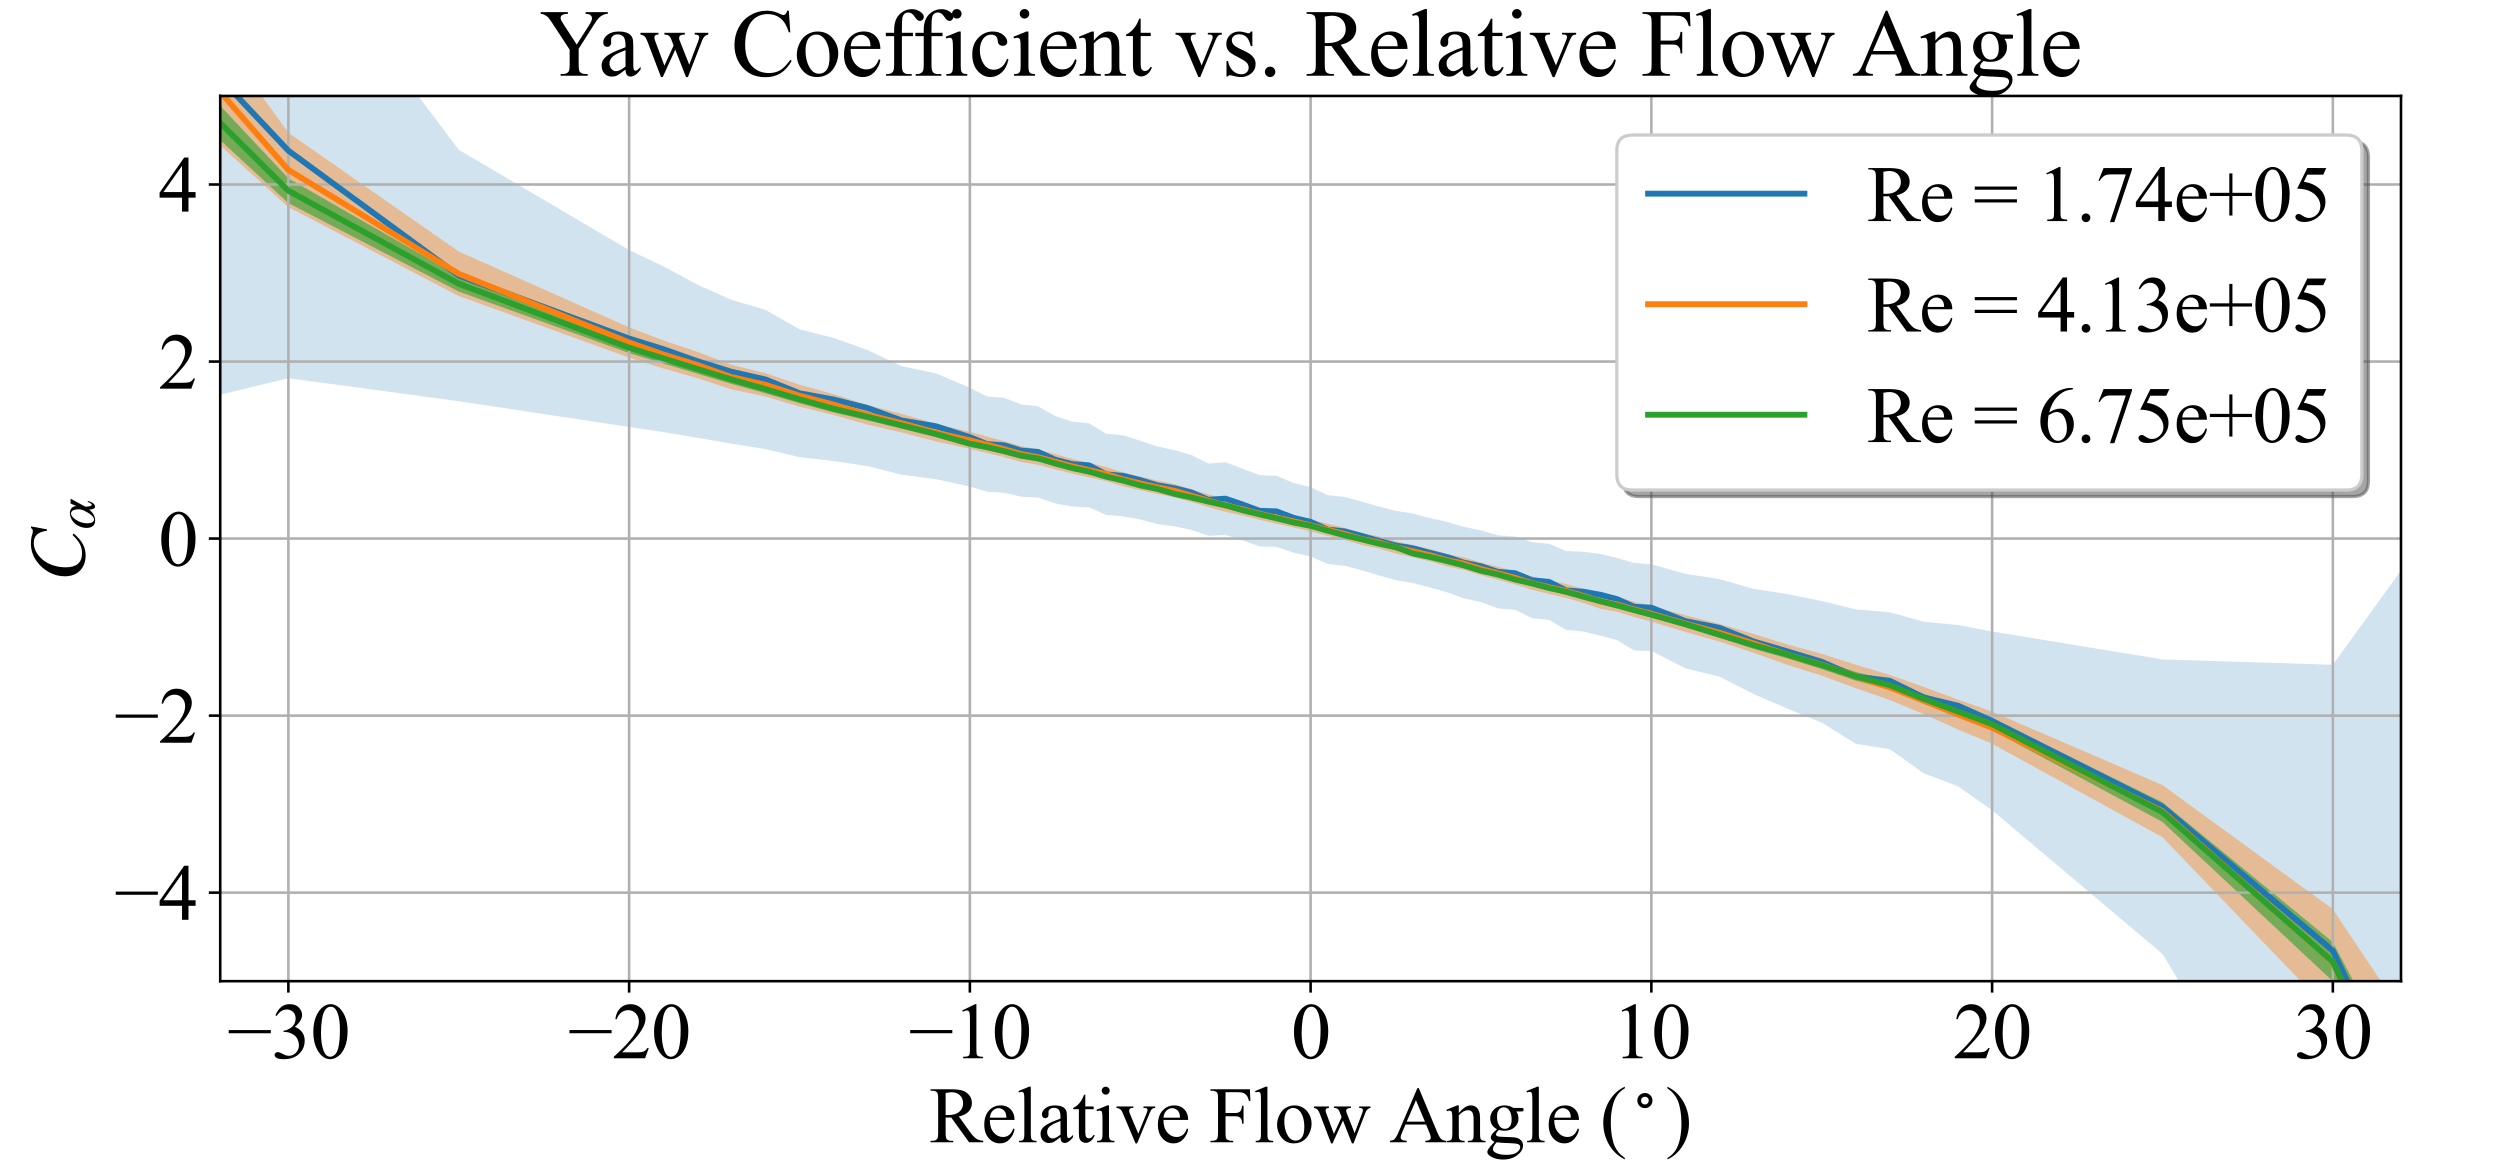<?xml version="1.0" encoding="UTF-8" standalone="no"?>
<svg
   xmlns:dc="http://purl.org/dc/elements/1.1/"
   xmlns:cc="http://creativecommons.org/ns#"
   xmlns:rdf="http://www.w3.org/1999/02/22-rdf-syntax-ns#"
   xmlns:svg="http://www.w3.org/2000/svg"
   xmlns="http://www.w3.org/2000/svg"
   xmlns:xlink="http://www.w3.org/1999/xlink"
   xmlns:sodipodi="http://sodipodi.sourceforge.net/DTD/sodipodi-0.dtd"
   xmlns:inkscape="http://www.inkscape.org/namespaces/inkscape"
   height="359.169pt"
   version="1.1"
   viewBox="0 0 767.62 359.169"
   width="767.62pt"
   id="svg4867"
   sodipodi:docname="exp_2_yaw_coefficient.svg"
   inkscape:version="0.92.4 (5da689c313, 2019-01-14)"
   inkscape:export-filename="C:\Users\sales\Documents\Cambridge University\FPP3 - Experimental Methods\Experiment 2 - Plots\exp_2_yaw_coefficient.png"
   inkscape:export-xdpi="207.36099"
   inkscape:export-ydpi="207.36099">
  <sodipodi:namedview
     pagecolor="#ffffff"
     bordercolor="#666666"
     borderopacity="1"
     objecttolerance="10"
     gridtolerance="10"
     guidetolerance="10"
     inkscape:pageopacity="0"
     inkscape:pageshadow="2"
     inkscape:window-width="1920"
     inkscape:window-height="1001"
     id="namedview4869"
     showgrid="false"
     fit-margin-top="0"
     fit-margin-left="0"
     fit-margin-right="0"
     fit-margin-bottom="0"
     inkscape:zoom="0.58854167"
     inkscape:cx="93.226079"
     inkscape:cy="49.823384"
     inkscape:window-x="-9"
     inkscape:window-y="-9"
     inkscape:window-maximized="1"
     inkscape:current-layer="svg4867" />
  <defs
     id="defs4327"
     style="stroke-linecap:butt;stroke-linejoin:round">
    <style
       type="text/css"
       id="style4325">*{stroke-linecap:butt;stroke-linejoin:round;}</style>
  </defs>
  <rect
     style="opacity:1;fill:#ffffff;fill-opacity:1;stroke:none;stroke-width:1.318;stroke-linecap:round;stroke-linejoin:miter;stroke-miterlimit:4;stroke-dasharray:none;stroke-dashoffset:0;stroke-opacity:1"
     id="rect1858"
     width="767.62"
     height="359.169"
     x="-1.7763568e-15"
     y="0" />
  <g
     style="stroke-linecap:butt;stroke-linejoin:round"
     id="axes_1"
     transform="translate(-40.38,-13.731)">
    <g
       style="stroke-linecap:butt;stroke-linejoin:round"
       id="patch_2">
      <path
         inkscape:connector-curvature="0"
         id="path4332"
         style="fill:#ffffff;stroke-linecap:butt;stroke-linejoin:round"
         d="M 108,315 H 777.6 V 43.2 H 108 Z" />
    </g>
    <g
       style="stroke-linecap:butt;stroke-linejoin:round"
       id="PolyCollection_1">
      <path
         inkscape:connector-curvature="0"
         id="path4335"
         style="fill:#1f77b4;fill-opacity:0.2;stroke-linecap:butt;stroke-linejoin:round"
         d="m 76.612,142.495 v -276.123 l 52.312,123.765 52.312,69.583 52.312,30.796 10.463,4.946 10.463,5.639 10.463,4.677 10.463,3.081 10.463,5.972 10.463,2.67 10.463,3.7 10.463,4.984 10.463,2.167 10.463,4.422 5.231,2.689 5.231,0.397 5.231,2.039 5.231,0.574 5.231,2.966 5.231,1.752 5.231,0.539 5.231,3.163 5.231,0.494 5.231,1.654 5.231,1.771 5.231,1.1 5.231,1.509 5.231,2.674 5.231,-0.435 5.231,1.952 5.231,2.007 5.231,0.205 5.231,2.201 5.231,1.286 5.231,2.437 5.231,0.569 5.231,1.421 5.231,1.513 5.231,1.34 5.231,0.822 5.231,1.391 5.231,1.15 5.231,1.558 5.231,1.059 5.231,1.517 5.231,0.386 5.231,1.736 5.231,0.5 5.231,2.204 5.231,0.248 5.231,0.626 5.231,1.291 5.231,1.518 5.231,0.417 10.463,2.91 10.463,1.606 10.463,3.005 10.463,1.623 10.463,2.097 10.463,2.592 10.463,0.887 10.463,2.894 10.463,1.006 10.463,1.98 52.312,8.591 52.312,1.648 52.312,-72.208 v 540.259 0 L 756.675,393.386 704.362,306.633 652.05,262.522 l -10.463,-7.337 -10.463,-3.98 -10.463,-7.414 -10.463,-1.674 -10.463,-6.507 -10.463,-4.252 -10.463,-4.521 -10.463,-5.361 -10.463,-2.522 -10.463,-5.355 -5.231,-0.08 -5.231,-3.199 -5.231,-1.422 -5.231,-1.254 -5.231,-0.494 -5.231,-3.082 -5.231,-0.499 -5.231,-2.604 -5.231,-0.403 -5.231,-1.968 -5.231,-1.117 -5.231,-1.901 -5.231,-1.454 -5.231,-1.38 -5.231,-0.868 -5.231,-1.483 -5.231,-1.564 -5.231,-1.375 -5.231,-0.546 -5.231,-2.29 -5.231,-1.19 -5.231,-1.783 -5.231,-0.12 -5.231,-1.914 -5.231,-1.596 -5.231,0.241 -5.231,-1.812 -5.231,-1.078 -5.231,-0.718 -5.231,-1.392 -5.231,-0.96 -5.231,-0.445 -5.231,-2.343 -5.231,-0.251 -5.231,-0.949 -5.231,-1.809 -5.231,-0.254 -5.231,-1.229 -5.231,-0.309 -5.231,-1.556 -10.463,-2.289 -10.463,-1.358 -10.463,-2.636 -10.463,-1.573 -10.463,-1.172 -10.463,-2.492 -10.463,-1.666 -10.463,-1.807 -10.463,-1.756 -10.463,-1.555 -52.312,-7.914 -52.312,-7.07 z"
         clip-path="url(#p5b7487a12b)" />
    </g>
    <g
       style="stroke-linecap:butt;stroke-linejoin:round"
       id="PolyCollection_2">
      <path
         inkscape:connector-curvature="0"
         id="path4338"
         style="fill:#ff7f0e;fill-opacity:0.4;stroke-linecap:butt;stroke-linejoin:round"
         d="m 76.612,30.057 v -48.013 l 52.312,72.446 52.312,36.466 52.312,23.288 10.463,3.985 10.463,3.527 10.463,3.962 10.463,2.565 10.463,3.57 10.463,2.907 10.463,3.336 10.463,2.71 10.463,3.023 10.463,2.513 5.231,1.4 5.231,1.413 5.231,1.554 5.231,0.999 5.231,1.457 5.231,1.46 5.231,1.231 5.231,1.254 5.231,1.675 5.231,1.26 5.231,1.224 5.231,1.075 5.231,1.565 5.231,1.601 5.231,1.485 5.231,1.178 5.231,1.408 5.231,1.195 5.231,1.138 5.231,1.242 5.231,1.352 5.231,1.305 5.231,1.556 5.231,1.065 5.231,1.482 5.231,1.197 5.231,1.181 5.231,1.505 5.231,1.061 5.231,1.594 5.231,1.311 5.231,1.338 5.231,1.607 5.231,1.205 5.231,1.141 5.231,1.42 5.231,1.632 5.231,0.934 5.231,1.46 5.231,1.256 10.463,2.879 10.463,2.658 10.463,3.071 10.463,3.257 10.463,2.856 10.463,3.351 10.463,3.133 10.463,3.686 10.463,3.869 10.463,3.697 52.312,22.549 52.312,38.12 52.312,78.204 v 98.559 0 L 756.675,325.277 704.362,270.804 652.05,242.103 l -10.463,-4.387 -10.463,-4.678 -10.463,-4.352 -10.463,-3.623 -10.463,-3.874 -10.463,-3.272 -10.463,-3.746 -10.463,-3.428 -10.463,-2.949 -10.463,-3.202 -5.231,-1.373 -5.231,-1.589 -5.231,-0.995 -5.231,-1.781 -5.231,-1.518 -5.231,-1.19 -5.231,-1.303 -5.231,-1.676 -5.231,-1.41 -5.231,-1.364 -5.231,-1.674 -5.231,-1.074 -5.231,-1.54 -5.231,-1.24 -5.231,-1.186 -5.231,-1.509 -5.231,-1.062 -5.231,-1.56 -5.231,-1.303 -5.231,-1.343 -5.231,-1.22 -5.231,-1.116 -5.231,-1.193 -5.231,-1.351 -5.231,-1.136 -5.231,-1.433 -5.231,-1.533 -5.231,-1.472 -5.231,-1.04 -5.231,-1.151 -5.231,-1.19 -5.231,-1.584 -5.231,-1.164 -5.231,-1.153 -5.231,-1.339 -5.231,-1.363 -5.231,-0.898 -5.231,-1.465 -5.231,-1.274 -5.231,-1.274 -10.463,-2.273 -10.463,-2.736 -10.463,-2.419 -10.463,-2.946 -10.463,-2.556 -10.463,-3.156 -10.463,-2.184 -10.463,-3.444 -10.463,-2.966 L 233.55,123.531 181.238,104.631 128.925,77.335 Z"
         clip-path="url(#p5b7487a12b)" />
    </g>
    <g
       style="stroke-linecap:butt;stroke-linejoin:round"
       id="PolyCollection_3">
      <path
         inkscape:connector-curvature="0"
         id="path4341"
         style="fill:#2ca02c;fill-opacity:0.6;stroke-linecap:butt;stroke-linejoin:round"
         d="M 76.612,27.783 V 12.731 l 52.312,55.772 52.312,29.974 52.312,20.359 10.463,3.386 10.463,3.323 10.463,3.321 10.463,3.039 10.463,3.214 10.463,2.956 10.463,2.555 10.463,2.656 10.463,2.695 10.463,3.053 5.231,1.065 5.231,1.231 5.231,1.44 5.231,0.844 5.231,1.556 5.231,1.439 5.231,1.128 5.231,1.549 5.231,1.225 5.231,1.502 5.231,1.073 5.231,1.522 5.231,1.144 5.231,1.27 5.231,1.122 5.231,1.536 5.231,1.268 5.231,1.214 5.231,1.317 5.231,1.018 5.231,1.485 5.231,1.418 5.231,1.247 5.231,1.315 5.231,1.097 5.231,1.902 5.231,1.079 5.231,1.242 5.231,1.354 5.231,1.589 5.231,1.184 5.231,1.511 5.231,1.18 5.231,1.391 5.231,1.152 5.231,1.468 5.231,1.364 5.231,1.317 5.231,1.399 5.231,1.375 10.463,2.866 10.463,3.143 10.463,3.172 10.463,2.849 10.463,3.104 10.463,3.368 10.463,2.626 10.463,4.098 10.463,3.722 10.463,3.752 52.312,25.791 52.312,42.928 52.312,99.041 v 36.473 0 L 756.675,315.026 704.362,266.109 652.05,237.909 l -10.463,-4.036 -10.463,-3.983 -10.463,-4.366 -10.463,-2.798 -10.463,-3.554 -10.463,-3.261 -10.463,-2.988 -10.463,-3.311 -10.463,-3.273 -10.463,-2.971 -5.231,-1.421 -5.231,-1.441 -5.231,-1.357 -5.231,-1.402 -5.231,-1.505 -5.231,-1.181 -5.231,-1.421 -5.231,-1.211 -5.231,-1.533 -5.231,-1.211 -5.231,-1.615 -5.231,-1.366 -5.231,-1.257 -5.231,-1.086 -5.231,-1.917 -5.231,-1.1 -5.231,-1.318 -5.231,-1.243 -5.231,-1.42 -5.231,-1.485 -5.231,-1.01 -5.231,-1.303 -5.231,-1.211 -5.231,-1.256 -5.231,-1.517 -5.231,-1.106 -5.231,-1.252 -5.231,-1.124 -5.231,-1.497 -5.231,-1.05 -5.231,-1.473 -5.231,-1.201 -5.231,-1.512 -5.231,-1.097 -5.231,-1.399 -5.231,-1.517 -5.231,-0.812 -5.231,-1.4 -5.231,-1.193 -5.231,-1.029 -10.463,-2.95 -10.463,-2.59 -10.463,-2.559 -10.463,-2.445 -10.463,-2.828 -10.463,-3.05 -10.463,-2.884 -10.463,-3.145 -10.463,-3.134 L 233.55,122.139 181.238,103.242 128.925,76.1 Z"
         clip-path="url(#p5b7487a12b)" />
    </g>
    <g
       style="stroke-linecap:butt;stroke-linejoin:round"
       id="matplotlib.axis_1">
      <g
         style="stroke-linecap:butt;stroke-linejoin:round"
         id="xtick_1">
        <g
           style="stroke-linecap:butt;stroke-linejoin:round"
           id="line2d_1">
          <path
             inkscape:connector-curvature="0"
             id="path4344"
             style="fill:none;stroke:#b0b0b0;stroke-width:0.8;stroke-linecap:square;stroke-linejoin:round"
             d="M 128.925,315 V 43.2"
             clip-path="url(#p5b7487a12b)" />
        </g>
        <g
           style="stroke-linecap:butt;stroke-linejoin:round"
           id="line2d_2">
          <defs
             id="defs4348">
            <path
               inkscape:connector-curvature="0"
               style="stroke:#000000;stroke-width:0.8;stroke-linecap:butt;stroke-linejoin:round"
               id="m7076b6cbb9"
               d="M 0,0 V 3.5" />
          </defs>
          <g
             style="stroke-linecap:butt;stroke-linejoin:round"
             id="g4352">
            <use
               height="100%"
               width="100%"
               id="use4350"
               y="315"
               xlink:href="#m7076b6cbb9"
               x="128.925"
               style="stroke:#000000;stroke-width:0.8;stroke-linecap:butt;stroke-linejoin:round" />
          </g>
        </g>
        <g
           style="stroke-linecap:butt;stroke-linejoin:round"
           id="text_1">
          <!-- −30 -->
          <g
             style="stroke-linecap:butt;stroke-linejoin:round"
             id="g4366"
             transform="matrix(0.24,0,0,-0.24,110.158,338.665)">
            <defs
               id="defs4358">
              <path
                 style="stroke-linecap:butt;stroke-linejoin:round"
                 inkscape:connector-curvature="0"
                 transform="scale(0.016)"
                 id="TimesNewRomanPSMT-2212"
                 d="M 3484,2000 H 116 v 256 h 3368 z" />
              <path
                 style="stroke-linecap:butt;stroke-linejoin:round"
                 inkscape:connector-curvature="0"
                 transform="scale(0.016)"
                 id="TimesNewRomanPSMT-33"
                 d="m 325,3431 q 181,428 457,661 277,233 690,233 509,0 781,-331 206,-247 206,-528 0,-463 -581,-957 391,-153 591,-437 200,-284 200,-669 0,-550 -350,-953 Q 1863,-75 997,-75 569,-75 414,31 259,138 259,259 q 0,91 73,160 74,69 177,69 79,0 160,-25 53,-16 240,-115 188,-98 260,-117 115,-34 247,-34 318,0 554,247 236,247 236,584 0,247 -109,481 -81,175 -178,266 -135,125 -369,226 -234,102 -478,102 H 972 v 94 q 247,31 495,178 249,147 361,353 113,206 113,453 0,322 -202,520 -201,199 -501,199 -485,0 -810,-519 z" />
              <path
                 style="stroke-linecap:butt;stroke-linejoin:round"
                 inkscape:connector-curvature="0"
                 transform="scale(0.016)"
                 id="TimesNewRomanPSMT-30"
                 d="m 231,2094 q 0,725 219,1248 219,524 581,780 282,203 582,203 487,0 875,-497 484,-615 484,-1669 0,-737 -213,-1253 Q 2547,391 2217,158 1888,-75 1581,-75 975,-75 572,641 231,1244 231,2094 Z m 613,-78 q 0,-875 215,-1428 179,-466 532,-466 168,0 349,151 182,152 276,508 143,538 143,1516 0,725 -150,1209 -112,360 -290,510 -128,103 -310,103 -212,0 -378,-191 -225,-259 -306,-816 -81,-556 -81,-1096 z" />
            </defs>
            <use
               height="100%"
               width="100%"
               y="0"
               x="0"
               style="stroke-linecap:butt;stroke-linejoin:round"
               id="use4360"
               xlink:href="#TimesNewRomanPSMT-2212" />
            <use
               height="100%"
               width="100%"
               y="0"
               style="stroke-linecap:butt;stroke-linejoin:round"
               id="use4362"
               xlink:href="#TimesNewRomanPSMT-33"
               x="56.396" />
            <use
               height="100%"
               width="100%"
               y="0"
               style="stroke-linecap:butt;stroke-linejoin:round"
               id="use4364"
               xlink:href="#TimesNewRomanPSMT-30"
               x="106.396" />
          </g>
        </g>
      </g>
      <g
         style="stroke-linecap:butt;stroke-linejoin:round"
         id="xtick_2">
        <g
           style="stroke-linecap:butt;stroke-linejoin:round"
           id="line2d_3">
          <path
             inkscape:connector-curvature="0"
             id="path4370"
             style="fill:none;stroke:#b0b0b0;stroke-width:0.8;stroke-linecap:square;stroke-linejoin:round"
             d="M 233.55,315 V 43.2"
             clip-path="url(#p5b7487a12b)" />
        </g>
        <g
           style="stroke-linecap:butt;stroke-linejoin:round"
           id="line2d_4">
          <g
             style="stroke-linecap:butt;stroke-linejoin:round"
             id="g4375">
            <use
               height="100%"
               width="100%"
               id="use4373"
               y="315"
               xlink:href="#m7076b6cbb9"
               x="233.55"
               style="stroke:#000000;stroke-width:0.8;stroke-linecap:butt;stroke-linejoin:round" />
          </g>
        </g>
        <g
           style="stroke-linecap:butt;stroke-linejoin:round"
           id="text_2">
          <!-- −20 -->
          <g
             style="stroke-linecap:butt;stroke-linejoin:round"
             id="g4387"
             transform="matrix(0.24,0,0,-0.24,214.783,338.665)">
            <defs
               id="defs4379">
              <path
                 style="stroke-linecap:butt;stroke-linejoin:round"
                 inkscape:connector-curvature="0"
                 transform="scale(0.016)"
                 id="TimesNewRomanPSMT-32"
                 d="M 2934,816 2638,0 H 138 v 116 q 1103,1006 1553,1643 450,638 450,1166 0,403 -247,662 -247,260 -591,260 -312,0 -561,-183 Q 494,3481 375,3128 H 259 q 79,578 402,887 323,310 808,310 515,0 860,-331 346,-331 346,-781 0,-322 -150,-644 Q 2294,2063 1775,1497 997,647 803,472 h 1106 q 338,0 474,25 136,25 245,101 110,77 191,218 z" />
            </defs>
            <use
               height="100%"
               width="100%"
               y="0"
               x="0"
               style="stroke-linecap:butt;stroke-linejoin:round"
               id="use4381"
               xlink:href="#TimesNewRomanPSMT-2212" />
            <use
               height="100%"
               width="100%"
               y="0"
               style="stroke-linecap:butt;stroke-linejoin:round"
               id="use4383"
               xlink:href="#TimesNewRomanPSMT-32"
               x="56.396" />
            <use
               height="100%"
               width="100%"
               y="0"
               style="stroke-linecap:butt;stroke-linejoin:round"
               id="use4385"
               xlink:href="#TimesNewRomanPSMT-30"
               x="106.396" />
          </g>
        </g>
      </g>
      <g
         style="stroke-linecap:butt;stroke-linejoin:round"
         id="xtick_3">
        <g
           style="stroke-linecap:butt;stroke-linejoin:round"
           id="line2d_5">
          <path
             inkscape:connector-curvature="0"
             id="path4391"
             style="fill:none;stroke:#b0b0b0;stroke-width:0.8;stroke-linecap:square;stroke-linejoin:round"
             d="M 338.175,315 V 43.2"
             clip-path="url(#p5b7487a12b)" />
        </g>
        <g
           style="stroke-linecap:butt;stroke-linejoin:round"
           id="line2d_6">
          <g
             style="stroke-linecap:butt;stroke-linejoin:round"
             id="g4396">
            <use
               height="100%"
               width="100%"
               id="use4394"
               y="315"
               xlink:href="#m7076b6cbb9"
               x="338.175"
               style="stroke:#000000;stroke-width:0.8;stroke-linecap:butt;stroke-linejoin:round" />
          </g>
        </g>
        <g
           style="stroke-linecap:butt;stroke-linejoin:round"
           id="text_3">
          <!-- −10 -->
          <g
             style="stroke-linecap:butt;stroke-linejoin:round"
             id="g4408"
             transform="matrix(0.24,0,0,-0.24,319.408,338.665)">
            <defs
               id="defs4400">
              <path
                 style="stroke-linecap:butt;stroke-linejoin:round"
                 inkscape:connector-curvature="0"
                 transform="scale(0.016)"
                 id="TimesNewRomanPSMT-31"
                 d="m 750,3822 1031,503 h 103 V 747 q 0,-356 30,-444 30,-87 123,-134 94,-47 382,-53 V 0 H 825 v 116 q 300,6 387,51 88,46 122,122 35,77 35,458 v 2287 q 0,463 -31,594 -22,100 -80,147 -58,47 -139,47 -116,0 -322,-97 z" />
            </defs>
            <use
               height="100%"
               width="100%"
               y="0"
               x="0"
               style="stroke-linecap:butt;stroke-linejoin:round"
               id="use4402"
               xlink:href="#TimesNewRomanPSMT-2212" />
            <use
               height="100%"
               width="100%"
               y="0"
               style="stroke-linecap:butt;stroke-linejoin:round"
               id="use4404"
               xlink:href="#TimesNewRomanPSMT-31"
               x="56.396" />
            <use
               height="100%"
               width="100%"
               y="0"
               style="stroke-linecap:butt;stroke-linejoin:round"
               id="use4406"
               xlink:href="#TimesNewRomanPSMT-30"
               x="106.396" />
          </g>
        </g>
      </g>
      <g
         style="stroke-linecap:butt;stroke-linejoin:round"
         id="xtick_4">
        <g
           style="stroke-linecap:butt;stroke-linejoin:round"
           id="line2d_7">
          <path
             inkscape:connector-curvature="0"
             id="path4412"
             style="fill:none;stroke:#b0b0b0;stroke-width:0.8;stroke-linecap:square;stroke-linejoin:round"
             d="M 442.8,315 V 43.2"
             clip-path="url(#p5b7487a12b)" />
        </g>
        <g
           style="stroke-linecap:butt;stroke-linejoin:round"
           id="line2d_8">
          <g
             style="stroke-linecap:butt;stroke-linejoin:round"
             id="g4417">
            <use
               height="100%"
               width="100%"
               id="use4415"
               y="315"
               xlink:href="#m7076b6cbb9"
               x="442.8"
               style="stroke:#000000;stroke-width:0.8;stroke-linecap:butt;stroke-linejoin:round" />
          </g>
        </g>
        <g
           style="stroke-linecap:butt;stroke-linejoin:round"
           id="text_4">
          <!-- 0 -->
          <g
             style="stroke-linecap:butt;stroke-linejoin:round"
             id="g4422"
             transform="matrix(0.24,0,0,-0.24,436.8,338.665)">
            <use
               height="100%"
               width="100%"
               y="0"
               x="0"
               style="stroke-linecap:butt;stroke-linejoin:round"
               id="use4420"
               xlink:href="#TimesNewRomanPSMT-30" />
          </g>
        </g>
      </g>
      <g
         style="stroke-linecap:butt;stroke-linejoin:round"
         id="xtick_5">
        <g
           style="stroke-linecap:butt;stroke-linejoin:round"
           id="line2d_9">
          <path
             inkscape:connector-curvature="0"
             id="path4426"
             style="fill:none;stroke:#b0b0b0;stroke-width:0.8;stroke-linecap:square;stroke-linejoin:round"
             d="M 547.425,315 V 43.2"
             clip-path="url(#p5b7487a12b)" />
        </g>
        <g
           style="stroke-linecap:butt;stroke-linejoin:round"
           id="line2d_10">
          <g
             style="stroke-linecap:butt;stroke-linejoin:round"
             id="g4431">
            <use
               height="100%"
               width="100%"
               id="use4429"
               y="315"
               xlink:href="#m7076b6cbb9"
               x="547.425"
               style="stroke:#000000;stroke-width:0.8;stroke-linecap:butt;stroke-linejoin:round" />
          </g>
        </g>
        <g
           style="stroke-linecap:butt;stroke-linejoin:round"
           id="text_5">
          <!-- 10 -->
          <g
             style="stroke-linecap:butt;stroke-linejoin:round"
             id="g4438"
             transform="matrix(0.24,0,0,-0.24,535.425,338.665)">
            <use
               height="100%"
               width="100%"
               y="0"
               x="0"
               style="stroke-linecap:butt;stroke-linejoin:round"
               id="use4434"
               xlink:href="#TimesNewRomanPSMT-31" />
            <use
               height="100%"
               width="100%"
               y="0"
               style="stroke-linecap:butt;stroke-linejoin:round"
               id="use4436"
               xlink:href="#TimesNewRomanPSMT-30"
               x="50" />
          </g>
        </g>
      </g>
      <g
         style="stroke-linecap:butt;stroke-linejoin:round"
         id="xtick_6">
        <g
           style="stroke-linecap:butt;stroke-linejoin:round"
           id="line2d_11">
          <path
             inkscape:connector-curvature="0"
             id="path4442"
             style="fill:none;stroke:#b0b0b0;stroke-width:0.8;stroke-linecap:square;stroke-linejoin:round"
             d="M 652.05,315 V 43.2"
             clip-path="url(#p5b7487a12b)" />
        </g>
        <g
           style="stroke-linecap:butt;stroke-linejoin:round"
           id="line2d_12">
          <g
             style="stroke-linecap:butt;stroke-linejoin:round"
             id="g4447">
            <use
               height="100%"
               width="100%"
               id="use4445"
               y="315"
               xlink:href="#m7076b6cbb9"
               x="652.05"
               style="stroke:#000000;stroke-width:0.8;stroke-linecap:butt;stroke-linejoin:round" />
          </g>
        </g>
        <g
           style="stroke-linecap:butt;stroke-linejoin:round"
           id="text_6">
          <!-- 20 -->
          <g
             style="stroke-linecap:butt;stroke-linejoin:round"
             id="g4454"
             transform="matrix(0.24,0,0,-0.24,640.05,338.665)">
            <use
               height="100%"
               width="100%"
               y="0"
               x="0"
               style="stroke-linecap:butt;stroke-linejoin:round"
               id="use4450"
               xlink:href="#TimesNewRomanPSMT-32" />
            <use
               height="100%"
               width="100%"
               y="0"
               style="stroke-linecap:butt;stroke-linejoin:round"
               id="use4452"
               xlink:href="#TimesNewRomanPSMT-30"
               x="50" />
          </g>
        </g>
      </g>
      <g
         style="stroke-linecap:butt;stroke-linejoin:round"
         id="xtick_7">
        <g
           style="stroke-linecap:butt;stroke-linejoin:round"
           id="line2d_13">
          <path
             inkscape:connector-curvature="0"
             id="path4458"
             style="fill:none;stroke:#b0b0b0;stroke-width:0.8;stroke-linecap:square;stroke-linejoin:round"
             d="M 756.675,315 V 43.2"
             clip-path="url(#p5b7487a12b)" />
        </g>
        <g
           style="stroke-linecap:butt;stroke-linejoin:round"
           id="line2d_14">
          <g
             style="stroke-linecap:butt;stroke-linejoin:round"
             id="g4463">
            <use
               height="100%"
               width="100%"
               id="use4461"
               y="315"
               xlink:href="#m7076b6cbb9"
               x="756.675"
               style="stroke:#000000;stroke-width:0.8;stroke-linecap:butt;stroke-linejoin:round" />
          </g>
        </g>
        <g
           style="stroke-linecap:butt;stroke-linejoin:round"
           id="text_7">
          <!-- 30 -->
          <g
             style="stroke-linecap:butt;stroke-linejoin:round"
             id="g4470"
             transform="matrix(0.24,0,0,-0.24,744.675,338.665)">
            <use
               height="100%"
               width="100%"
               y="0"
               x="0"
               style="stroke-linecap:butt;stroke-linejoin:round"
               id="use4466"
               xlink:href="#TimesNewRomanPSMT-33" />
            <use
               height="100%"
               width="100%"
               y="0"
               style="stroke-linecap:butt;stroke-linejoin:round"
               id="use4468"
               xlink:href="#TimesNewRomanPSMT-30"
               x="50" />
          </g>
        </g>
      </g>
      <g
         style="stroke-linecap:butt;stroke-linejoin:round"
         id="text_8">
        <!-- Relative Flow Angle ($^\circ$) -->
        <g
           style="stroke-linecap:butt;stroke-linejoin:round"
           id="g4539"
           transform="matrix(0.24,0,0,-0.24,325.68,364.599)">
          <defs
             id="defs4491">
            <path
               style="stroke-linecap:butt;stroke-linejoin:round"
               inkscape:connector-curvature="0"
               transform="scale(0.016)"
               id="TimesNewRomanPSMT-52"
               d="M 4325,0 H 3194 L 1759,1981 q -159,-6 -259,-6 -41,0 -88,1 -46,2 -96,5 V 750 q 0,-400 87,-497 119,-137 356,-137 h 166 V 0 H 109 v 116 h 160 q 269,0 384,175 66,97 66,459 v 2738 q 0,400 -88,496 -122,138 -362,138 H 109 v 116 h 1544 q 675,0 995,-99 321,-98 544,-362 224,-264 224,-630 0,-391 -255,-679 -255,-287 -789,-405 L 3247,847 Q 3547,428 3762,290 3978,153 4325,116 Z M 1316,2178 q 59,0 103,-2 44,-1 72,-1 606,0 914,262 308,263 308,669 0,397 -249,645 -248,249 -658,249 -181,0 -490,-59 z" />
            <path
               style="stroke-linecap:butt;stroke-linejoin:round"
               inkscape:connector-curvature="0"
               transform="scale(0.016)"
               id="TimesNewRomanPSMT-65"
               d="m 681,1784 q -3,-637 310,-1000 312,-362 734,-362 281,0 489,154 208,155 349,530 l 96,-62 Q 2594,616 2278,264 1963,-88 1488,-88 972,-88 605,314 238,716 238,1394 q 0,734 376,1145 377,411 945,411 482,0 791,-317 309,-317 309,-849 z m 0,182 h 1325 q -15,275 -65,387 -78,175 -233,275 -155,100 -324,100 -259,0 -464,-202 -204,-201 -239,-560 z" />
            <path
               style="stroke-linecap:butt;stroke-linejoin:round"
               inkscape:connector-curvature="0"
               transform="scale(0.016)"
               id="TimesNewRomanPSMT-6c"
               d="M 1184,4444 V 647 q 0,-269 39,-357 40,-87 121,-132 81,-45 303,-45 V 0 H 244 v 113 q 197,0 268,40 72,41 113,134 41,94 41,360 v 2600 q 0,484 -22,595 -22,111 -71,151 -48,41 -123,41 -81,0 -206,-50 l -53,110 853,350 z" />
            <path
               style="stroke-linecap:butt;stroke-linejoin:round"
               inkscape:connector-curvature="0"
               transform="scale(0.016)"
               id="TimesNewRomanPSMT-61"
               d="M 1822,413 Q 1381,72 1269,19 1100,-59 909,-59 613,-59 420,144 228,347 228,678 q 0,210 94,363 128,212 445,399 317,188 1055,457 v 112 q 0,429 -136,588 -136,159 -395,159 -197,0 -313,-106 -119,-106 -119,-244 l 7,-181 q 0,-144 -74,-222 -73,-78 -192,-78 -116,0 -189,81 -73,82 -73,222 0,269 275,494 275,225 771,225 382,0 625,-128 185,-97 272,-303 57,-135 57,-550 V 994 q 0,-410 15,-502 16,-92 52,-123 36,-31 83,-31 50,0 87,21 66,41 253,229 V 413 q -350,-469 -669,-469 -153,0 -244,106 -90,106 -93,363 z m 0,203 V 1706 Q 1350,1519 1213,1441 966,1303 859,1153 753,1003 753,825 q 0,-225 134,-374 135,-148 310,-148 237,0 625,313 z" />
            <path
               style="stroke-linecap:butt;stroke-linejoin:round"
               inkscape:connector-curvature="0"
               transform="scale(0.016)"
               id="TimesNewRomanPSMT-74"
               d="m 1031,3803 v -940 h 669 V 2644 H 1031 V 788 q 0,-279 80,-376 80,-96 205,-96 103,0 200,64 97,64 150,189 h 122 Q 1678,263 1478,108 1278,-47 1066,-47 922,-47 784,33 647,113 581,261 516,409 516,719 V 2644 H 63 v 103 q 171,69 351,233 180,164 320,389 72,119 200,434 z" />
            <path
               style="stroke-linecap:butt;stroke-linejoin:round"
               inkscape:connector-curvature="0"
               transform="scale(0.016)"
               id="TimesNewRomanPSMT-69"
               d="m 928,4444 q 131,0 223,-93 93,-92 93,-223 0,-131 -93,-225 -92,-94 -223,-94 -131,0 -225,94 -94,94 -94,225 0,131 92,223 93,93 227,93 z M 1188,2947 V 647 q 0,-269 39,-358 39,-89 115,-133 77,-43 280,-43 V 0 H 231 v 113 q 210,0 281,40 72,41 114,134 43,94 43,360 v 1103 q 0,466 -28,603 -22,100 -69,139 -47,39 -128,39 -88,0 -213,-47 l -43,113 862,350 z" />
            <path
               style="stroke-linecap:butt;stroke-linejoin:round"
               inkscape:connector-curvature="0"
               transform="scale(0.016)"
               id="TimesNewRomanPSMT-76"
               d="m 53,2863 h 1347 v -116 h -87 q -122,0 -186,-60 -64,-59 -64,-159 0,-109 65,-259 l 666,-1581 669,1640 q 71,175 71,266 0,44 -25,72 -34,47 -87,64 -53,17 -216,17 v 116 h 935 v -116 q -163,-13 -225,-66 -110,-93 -197,-312 L 1703,-88 H 1575 L 553,2328 q -69,169 -132,242 -62,74 -158,124 -54,28 -210,53 z" />
            <path
               style="stroke-linecap:butt;stroke-linejoin:round"
               inkscape:connector-curvature="0"
               d=""
               transform="scale(0.016)"
               id="TimesNewRomanPSMT-20" />
            <path
               style="stroke-linecap:butt;stroke-linejoin:round"
               inkscape:connector-curvature="0"
               transform="scale(0.016)"
               id="TimesNewRomanPSMT-46"
               d="M 1309,4006 V 2341 h 772 q 266,0 389,117 124,117 164,464 h 116 V 1488 h -116 q -3,246 -64,362 -61,116 -169,173 -107,58 -320,58 H 1309 V 750 q 0,-322 41,-425 31,-78 131,-134 138,-75 288,-75 h 153 V 0 H 103 v 116 h 150 q 263,0 381,153 75,100 75,481 v 2738 q 0,321 -40,425 -31,78 -128,134 -135,75 -288,75 H 103 v 116 h 3153 l 41,-932 h -109 q -82,297 -190,436 -107,139 -265,201 -158,63 -489,63 z" />
            <path
               style="stroke-linecap:butt;stroke-linejoin:round"
               inkscape:connector-curvature="0"
               transform="scale(0.016)"
               id="TimesNewRomanPSMT-6f"
               d="m 1600,2947 q 650,0 1044,-494 334,-422 334,-969 0,-384 -185,-778 Q 2609,313 2286,112 1963,-88 1566,-88 919,-88 538,428 216,863 216,1403 q 0,394 195,783 195,389 514,575 319,186 675,186 z m -97,-203 q -165,0 -333,-99 -167,-98 -270,-345 -103,-247 -103,-634 0,-625 248,-1079 249,-453 655,-453 303,0 500,250 197,250 197,860 0,762 -328,1200 -222,300 -566,300 z" />
            <path
               style="stroke-linecap:butt;stroke-linejoin:round"
               inkscape:connector-curvature="0"
               transform="scale(0.016)"
               id="TimesNewRomanPSMT-77"
               d="m 41,2863 h 1200 v -116 q -166,-13 -218,-60 -51,-46 -51,-134 0,-97 53,-234 l 613,-1647 615,1341 -162,421 q -75,188 -197,260 -69,44 -256,53 v 116 h 1362 v -116 q -225,-9 -319,-81 -62,-50 -62,-160 0,-62 25,-128 l 650,-1644 603,1585 q 62,169 62,269 0,59 -61,106 -60,47 -239,53 v 116 h 904 v -116 q -272,-41 -400,-369 L 3206,-88 H 3078 L 2363,1741 1528,-88 H 1413 L 494,2319 q -91,228 -179,307 -87,80 -274,121 z" />
            <path
               style="stroke-linecap:butt;stroke-linejoin:round"
               inkscape:connector-curvature="0"
               transform="scale(0.016)"
               id="TimesNewRomanPSMT-41"
               d="M 2928,1419 H 1288 L 1000,750 Q 894,503 894,381 q 0,-97 92,-170 92,-73 398,-95 V 0 H 50 v 116 q 266,47 344,122 159,150 353,609 l 1491,3487 h 109 L 3822,809 Q 4000,384 4145,257 4291,131 4550,116 V 0 H 2878 v 116 q 253,12 342,84 89,72 89,175 0,138 -125,434 z m -87,231 -719,1713 -738,-1713 z" />
            <path
               style="stroke-linecap:butt;stroke-linejoin:round"
               inkscape:connector-curvature="0"
               transform="scale(0.016)"
               id="TimesNewRomanPSMT-6e"
               d="m 1034,2341 q 504,606 960,606 234,0 403,-117 169,-117 269,-386 68,-188 68,-575 V 647 q 0,-272 44,-369 35,-78 111,-122 77,-43 283,-43 V 0 H 1756 v 113 h 60 q 200,0 279,60 80,61 111,180 13,47 13,294 v 1172 q 0,390 -102,567 -101,177 -342,177 -372,0 -741,-407 V 647 q 0,-291 35,-359 44,-91 120,-133 77,-42 311,-42 V 0 H 84 v 113 h 63 q 219,0 295,110 77,111 77,424 v 1062 q 0,516 -24,628 -23,113 -72,153 -48,41 -129,41 -88,0 -210,-47 l -46,113 862,350 h 134 z" />
            <path
               style="stroke-linecap:butt;stroke-linejoin:round"
               inkscape:connector-curvature="0"
               transform="scale(0.016)"
               id="TimesNewRomanPSMT-67"
               d="m 966,1044 q -263,128 -404,357 -140,230 -140,508 0,425 320,731 321,307 821,307 409,0 709,-200 h 606 q 135,0 156,-8 22,-8 32,-26 18,-29 18,-100 0,-82 -15,-113 -10,-16 -33,-25 -23,-9 -158,-9 h -372 q 175,-225 175,-575 0,-400 -306,-685 -306,-284 -822,-284 -212,0 -434,62 Q 981,866 932,777 884,688 884,625 q 0,-53 52,-103 52,-50 202,-72 87,-12 437,-22 644,-15 834,-44 291,-40 464,-215 174,-175 174,-432 0,-353 -331,-662 -488,-456 -1272,-456 -603,0 -1019,272 -234,156 -234,325 0,75 34,150 53,115 219,321 22,29 319,338 -163,97 -230,173 -67,77 -67,174 0,109 89,256 89,147 411,416 z m 543,1753 q -231,0 -387,-185 -156,-184 -156,-565 0,-494 212,-766 163,-206 413,-206 237,0 390,178 153,178 153,560 0,496 -215,778 -160,206 -410,206 z M 934,0 q -146,-159 -221,-296 -75,-138 -75,-254 0,-150 181,-263 312,-193 903,-193 562,0 829,199 268,198 268,423 0,162 -160,231 -162,69 -643,81 -703,19 -1082,72 z" />
            <path
               style="stroke-linecap:butt;stroke-linejoin:round"
               inkscape:connector-curvature="0"
               transform="scale(0.016)"
               id="TimesNewRomanPSMT-28"
               d="m 1988,-1253 v -116 q -472,238 -788,556 -450,454 -694,1069 -243,616 -243,1278 0,969 478,1767 478,799 1247,1143 V 4313 Q 1603,4100 1356,3731 1109,3363 987,2797 866,2231 866,1616 866,947 969,400 q 81,-431 196,-692 116,-261 311,-501 196,-241 512,-460 z" />
            <path
               style="stroke-linecap:butt;stroke-linejoin:round"
               inkscape:connector-curvature="0"
               transform="scale(0.016)"
               id="STIXGeneral-Regular-2218"
               d="m 1734,2224 q 250,-253 250,-612 0,-358 -253,-611 -253,-252 -611,-252 -365,0 -615,252 -249,253 -249,625 0,358 253,604 253,247 624,247 352,0 601,-253 z m -300,-925 q 128,128 128,313 0,186 -128,314 -128,128 -301,128 -199,0 -327,-125 -128,-124 -128,-303 0,-199 125,-327 125,-128 317,-128 186,0 314,128 z" />
            <path
               style="stroke-linecap:butt;stroke-linejoin:round"
               inkscape:connector-curvature="0"
               transform="scale(0.016)"
               id="TimesNewRomanPSMT-29"
               d="m 144,4313 v 131 q 475,-235 790,-553 447,-457 691,-1071 244,-614 244,-1279 0,-969 -477,-1767 -476,-799 -1248,-1143 v 116 q 384,215 632,583 249,367 369,934 121,567 121,1183 0,666 -103,1216 -79,431 -196,690 -117,260 -311,500 -193,241 -512,460 z" />
          </defs>
          <use
             height="100%"
             width="100%"
             y="0"
             x="0"
             style="stroke-linecap:butt;stroke-linejoin:round"
             id="use4493"
             xlink:href="#TimesNewRomanPSMT-52"
             transform="translate(0,0.562)" />
          <use
             height="100%"
             width="100%"
             y="0"
             x="0"
             style="stroke-linecap:butt;stroke-linejoin:round"
             id="use4495"
             xlink:href="#TimesNewRomanPSMT-65"
             transform="translate(66.699,0.562)" />
          <use
             height="100%"
             width="100%"
             y="0"
             x="0"
             style="stroke-linecap:butt;stroke-linejoin:round"
             id="use4497"
             xlink:href="#TimesNewRomanPSMT-6c"
             transform="translate(111.084,0.562)" />
          <use
             height="100%"
             width="100%"
             y="0"
             x="0"
             style="stroke-linecap:butt;stroke-linejoin:round"
             id="use4499"
             xlink:href="#TimesNewRomanPSMT-61"
             transform="translate(138.867,0.562)" />
          <use
             height="100%"
             width="100%"
             y="0"
             x="0"
             style="stroke-linecap:butt;stroke-linejoin:round"
             id="use4501"
             xlink:href="#TimesNewRomanPSMT-74"
             transform="translate(183.252,0.562)" />
          <use
             height="100%"
             width="100%"
             y="0"
             x="0"
             style="stroke-linecap:butt;stroke-linejoin:round"
             id="use4503"
             xlink:href="#TimesNewRomanPSMT-69"
             transform="translate(211.035,0.562)" />
          <use
             height="100%"
             width="100%"
             y="0"
             x="0"
             style="stroke-linecap:butt;stroke-linejoin:round"
             id="use4505"
             xlink:href="#TimesNewRomanPSMT-76"
             transform="translate(238.818,0.562)" />
          <use
             height="100%"
             width="100%"
             y="0"
             x="0"
             style="stroke-linecap:butt;stroke-linejoin:round"
             id="use4507"
             xlink:href="#TimesNewRomanPSMT-65"
             transform="translate(288.818,0.562)" />
          <use
             height="100%"
             width="100%"
             y="0"
             x="0"
             style="stroke-linecap:butt;stroke-linejoin:round"
             id="use4509"
             xlink:href="#TimesNewRomanPSMT-20"
             transform="translate(333.203,0.562)" />
          <use
             height="100%"
             width="100%"
             y="0"
             x="0"
             style="stroke-linecap:butt;stroke-linejoin:round"
             id="use4511"
             xlink:href="#TimesNewRomanPSMT-46"
             transform="translate(358.203,0.562)" />
          <use
             height="100%"
             width="100%"
             y="0"
             x="0"
             style="stroke-linecap:butt;stroke-linejoin:round"
             id="use4513"
             xlink:href="#TimesNewRomanPSMT-6c"
             transform="translate(413.818,0.562)" />
          <use
             height="100%"
             width="100%"
             y="0"
             x="0"
             style="stroke-linecap:butt;stroke-linejoin:round"
             id="use4515"
             xlink:href="#TimesNewRomanPSMT-6f"
             transform="translate(441.602,0.562)" />
          <use
             height="100%"
             width="100%"
             y="0"
             x="0"
             style="stroke-linecap:butt;stroke-linejoin:round"
             id="use4517"
             xlink:href="#TimesNewRomanPSMT-77"
             transform="translate(491.602,0.562)" />
          <use
             height="100%"
             width="100%"
             y="0"
             x="0"
             style="stroke-linecap:butt;stroke-linejoin:round"
             id="use4519"
             xlink:href="#TimesNewRomanPSMT-20"
             transform="translate(563.818,0.562)" />
          <use
             height="100%"
             width="100%"
             y="0"
             x="0"
             style="stroke-linecap:butt;stroke-linejoin:round"
             id="use4521"
             xlink:href="#TimesNewRomanPSMT-41"
             transform="translate(588.818,0.562)" />
          <use
             height="100%"
             width="100%"
             y="0"
             x="0"
             style="stroke-linecap:butt;stroke-linejoin:round"
             id="use4523"
             xlink:href="#TimesNewRomanPSMT-6e"
             transform="translate(661.035,0.562)" />
          <use
             height="100%"
             width="100%"
             y="0"
             x="0"
             style="stroke-linecap:butt;stroke-linejoin:round"
             id="use4525"
             xlink:href="#TimesNewRomanPSMT-67"
             transform="translate(711.035,0.562)" />
          <use
             height="100%"
             width="100%"
             y="0"
             x="0"
             style="stroke-linecap:butt;stroke-linejoin:round"
             id="use4527"
             xlink:href="#TimesNewRomanPSMT-6c"
             transform="translate(761.035,0.562)" />
          <use
             height="100%"
             width="100%"
             y="0"
             x="0"
             style="stroke-linecap:butt;stroke-linejoin:round"
             id="use4529"
             xlink:href="#TimesNewRomanPSMT-65"
             transform="translate(788.818,0.562)" />
          <use
             height="100%"
             width="100%"
             y="0"
             x="0"
             style="stroke-linecap:butt;stroke-linejoin:round"
             id="use4531"
             xlink:href="#TimesNewRomanPSMT-20"
             transform="translate(833.203,0.562)" />
          <use
             height="100%"
             width="100%"
             y="0"
             x="0"
             style="stroke-linecap:butt;stroke-linejoin:round"
             id="use4533"
             xlink:href="#TimesNewRomanPSMT-28"
             transform="translate(858.203,0.562)" />
          <use
             height="100%"
             width="100%"
             y="0"
             x="0"
             style="stroke-linecap:butt;stroke-linejoin:round"
             id="use4535"
             xlink:href="#STIXGeneral-Regular-2218"
             transform="matrix(0.7,0,0,0.7,903.155,35.837)" />
          <use
             height="100%"
             width="100%"
             y="0"
             x="0"
             style="stroke-linecap:butt;stroke-linejoin:round"
             id="use4537"
             xlink:href="#TimesNewRomanPSMT-29"
             transform="translate(942.173,0.562)" />
        </g>
      </g>
    </g>
    <g
       style="stroke-linecap:butt;stroke-linejoin:round"
       id="matplotlib.axis_2">
      <g
         style="stroke-linecap:butt;stroke-linejoin:round"
         id="ytick_1">
        <g
           style="stroke-linecap:butt;stroke-linejoin:round"
           id="line2d_15">
          <path
             inkscape:connector-curvature="0"
             id="path4543"
             style="fill:none;stroke:#b0b0b0;stroke-width:0.8;stroke-linecap:square;stroke-linejoin:round"
             d="M 108,287.82 H 777.6"
             clip-path="url(#p5b7487a12b)" />
        </g>
        <g
           style="stroke-linecap:butt;stroke-linejoin:round"
           id="line2d_16">
          <defs
             id="defs4547">
            <path
               inkscape:connector-curvature="0"
               style="stroke:#000000;stroke-width:0.8;stroke-linecap:butt;stroke-linejoin:round"
               id="me8478a463c"
               d="M 0,0 H -3.5" />
          </defs>
          <g
             style="stroke-linecap:butt;stroke-linejoin:round"
             id="g4551">
            <use
               height="100%"
               width="100%"
               id="use4549"
               y="287.82"
               xlink:href="#me8478a463c"
               x="108"
               style="stroke:#000000;stroke-width:0.8;stroke-linecap:butt;stroke-linejoin:round" />
          </g>
        </g>
        <g
           style="stroke-linecap:butt;stroke-linejoin:round"
           id="text_9">
          <!-- −4 -->
          <g
             style="stroke-linecap:butt;stroke-linejoin:round"
             id="g4561"
             transform="matrix(0.24,0,0,-0.24,75.466,296.152)">
            <defs
               id="defs4555">
              <path
                 style="stroke-linecap:butt;stroke-linejoin:round"
                 inkscape:connector-curvature="0"
                 transform="scale(0.016)"
                 id="TimesNewRomanPSMT-34"
                 d="M 2978,1563 V 1119 H 2409 V 0 H 1894 V 1119 H 100 v 400 l 1966,2806 h 343 V 1563 Z m -1084,0 V 3666 L 406,1563 Z" />
            </defs>
            <use
               height="100%"
               width="100%"
               y="0"
               x="0"
               style="stroke-linecap:butt;stroke-linejoin:round"
               id="use4557"
               xlink:href="#TimesNewRomanPSMT-2212" />
            <use
               height="100%"
               width="100%"
               y="0"
               style="stroke-linecap:butt;stroke-linejoin:round"
               id="use4559"
               xlink:href="#TimesNewRomanPSMT-34"
               x="56.396" />
          </g>
        </g>
      </g>
      <g
         style="stroke-linecap:butt;stroke-linejoin:round"
         id="ytick_2">
        <g
           style="stroke-linecap:butt;stroke-linejoin:round"
           id="line2d_17">
          <path
             inkscape:connector-curvature="0"
             id="path4565"
             style="fill:none;stroke:#b0b0b0;stroke-width:0.8;stroke-linecap:square;stroke-linejoin:round"
             d="M 108,233.46 H 777.6"
             clip-path="url(#p5b7487a12b)" />
        </g>
        <g
           style="stroke-linecap:butt;stroke-linejoin:round"
           id="line2d_18">
          <g
             style="stroke-linecap:butt;stroke-linejoin:round"
             id="g4570">
            <use
               height="100%"
               width="100%"
               id="use4568"
               y="233.46"
               xlink:href="#me8478a463c"
               x="108"
               style="stroke:#000000;stroke-width:0.8;stroke-linecap:butt;stroke-linejoin:round" />
          </g>
        </g>
        <g
           style="stroke-linecap:butt;stroke-linejoin:round"
           id="text_10">
          <!-- −2 -->
          <g
             style="stroke-linecap:butt;stroke-linejoin:round"
             id="g4577"
             transform="matrix(0.24,0,0,-0.24,75.466,241.792)">
            <use
               height="100%"
               width="100%"
               y="0"
               x="0"
               style="stroke-linecap:butt;stroke-linejoin:round"
               id="use4573"
               xlink:href="#TimesNewRomanPSMT-2212" />
            <use
               height="100%"
               width="100%"
               y="0"
               style="stroke-linecap:butt;stroke-linejoin:round"
               id="use4575"
               xlink:href="#TimesNewRomanPSMT-32"
               x="56.396" />
          </g>
        </g>
      </g>
      <g
         style="stroke-linecap:butt;stroke-linejoin:round"
         id="ytick_3">
        <g
           style="stroke-linecap:butt;stroke-linejoin:round"
           id="line2d_19">
          <path
             inkscape:connector-curvature="0"
             id="path4581"
             style="fill:none;stroke:#b0b0b0;stroke-width:0.8;stroke-linecap:square;stroke-linejoin:round"
             d="M 108,179.1 H 777.6"
             clip-path="url(#p5b7487a12b)" />
        </g>
        <g
           style="stroke-linecap:butt;stroke-linejoin:round"
           id="line2d_20">
          <g
             style="stroke-linecap:butt;stroke-linejoin:round"
             id="g4586">
            <use
               height="100%"
               width="100%"
               id="use4584"
               y="179.1"
               xlink:href="#me8478a463c"
               x="108"
               style="stroke:#000000;stroke-width:0.8;stroke-linecap:butt;stroke-linejoin:round" />
          </g>
        </g>
        <g
           style="stroke-linecap:butt;stroke-linejoin:round"
           id="text_11">
          <!-- 0 -->
          <g
             style="stroke-linecap:butt;stroke-linejoin:round"
             id="g4591"
             transform="matrix(0.24,0,0,-0.24,89,187.433)">
            <use
               height="100%"
               width="100%"
               y="0"
               x="0"
               style="stroke-linecap:butt;stroke-linejoin:round"
               id="use4589"
               xlink:href="#TimesNewRomanPSMT-30" />
          </g>
        </g>
      </g>
      <g
         style="stroke-linecap:butt;stroke-linejoin:round"
         id="ytick_4">
        <g
           style="stroke-linecap:butt;stroke-linejoin:round"
           id="line2d_21">
          <path
             inkscape:connector-curvature="0"
             id="path4595"
             style="fill:none;stroke:#b0b0b0;stroke-width:0.8;stroke-linecap:square;stroke-linejoin:round"
             d="M 108,124.74 H 777.6"
             clip-path="url(#p5b7487a12b)" />
        </g>
        <g
           style="stroke-linecap:butt;stroke-linejoin:round"
           id="line2d_22">
          <g
             style="stroke-linecap:butt;stroke-linejoin:round"
             id="g4600">
            <use
               height="100%"
               width="100%"
               id="use4598"
               y="124.74"
               xlink:href="#me8478a463c"
               x="108"
               style="stroke:#000000;stroke-width:0.8;stroke-linecap:butt;stroke-linejoin:round" />
          </g>
        </g>
        <g
           style="stroke-linecap:butt;stroke-linejoin:round"
           id="text_12">
          <!-- 2 -->
          <g
             style="stroke-linecap:butt;stroke-linejoin:round"
             id="g4605"
             transform="matrix(0.24,0,0,-0.24,89,133.072)">
            <use
               height="100%"
               width="100%"
               y="0"
               x="0"
               style="stroke-linecap:butt;stroke-linejoin:round"
               id="use4603"
               xlink:href="#TimesNewRomanPSMT-32" />
          </g>
        </g>
      </g>
      <g
         style="stroke-linecap:butt;stroke-linejoin:round"
         id="ytick_5">
        <g
           style="stroke-linecap:butt;stroke-linejoin:round"
           id="line2d_23">
          <path
             inkscape:connector-curvature="0"
             id="path4609"
             style="fill:none;stroke:#b0b0b0;stroke-width:0.8;stroke-linecap:square;stroke-linejoin:round"
             d="M 108,70.38 H 777.6"
             clip-path="url(#p5b7487a12b)" />
        </g>
        <g
           style="stroke-linecap:butt;stroke-linejoin:round"
           id="line2d_24">
          <g
             style="stroke-linecap:butt;stroke-linejoin:round"
             id="g4614">
            <use
               height="100%"
               width="100%"
               id="use4612"
               y="70.38"
               xlink:href="#me8478a463c"
               x="108"
               style="stroke:#000000;stroke-width:0.8;stroke-linecap:butt;stroke-linejoin:round" />
          </g>
        </g>
        <g
           style="stroke-linecap:butt;stroke-linejoin:round"
           id="text_13">
          <!-- 4 -->
          <g
             style="stroke-linecap:butt;stroke-linejoin:round"
             id="g4619"
             transform="matrix(0.24,0,0,-0.24,89,78.713)">
            <use
               height="100%"
               width="100%"
               y="0"
               x="0"
               style="stroke-linecap:butt;stroke-linejoin:round"
               id="use4617"
               xlink:href="#TimesNewRomanPSMT-34" />
          </g>
        </g>
      </g>
      <g
         style="stroke-linecap:butt;stroke-linejoin:round"
         id="text_14">
        <!-- $C_\alpha$ -->
        <g
           style="stroke-linecap:butt;stroke-linejoin:round"
           id="g4631"
           transform="matrix(0,-0.24,-0.24,0,66.332,192.3)">
          <defs
             id="defs4625">
            <path
               style="stroke-linecap:butt;stroke-linejoin:round"
               inkscape:connector-curvature="0"
               transform="scale(0.016)"
               id="STIXGeneral-Italic-43"
               d="m 4410,4250 -237,-1280 -115,19 q -116,1043 -954,1043 -698,0 -1274,-621 -339,-358 -515,-870 -176,-512 -176,-1056 0,-1312 1120,-1312 397,0 726,166 330,167 740,595 l 115,-96 Q 3411,333 2998,109 2586,-115 2093,-115 1344,-115 883,329 422,774 422,1555 q 0,659 326,1257 327,599 871,983 653,467 1402,467 441,0 749,-108 128,-45 262,-45 173,0 243,141 z" />
            <path
               style="stroke-linecap:butt;stroke-linejoin:round"
               inkscape:connector-curvature="0"
               transform="scale(0.016)"
               id="STIXGeneral-Italic-3b1"
               d="M 3514,2739 2605,1069 V 954 q 0,-250 57,-442 58,-192 160,-192 148,0 327,474 l 102,-45 Q 3014,-58 2605,-58 2291,-58 2272,614 1709,-70 1030,-70 589,-70 381,198 173,467 173,902 q 0,391 156,771 157,381 426,657 218,217 515,354 298,138 592,138 384,0 595,-227 212,-227 212,-534 l 294,678 z M 2298,1741 q 0,947 -493,947 -333,0 -720,-589 Q 698,1510 698,800 698,493 806,278 915,64 1139,64 q 467,0 1056,1222 7,39 35,125 29,87 48,170 20,83 20,160 z" />
          </defs>
          <use
             height="100%"
             width="100%"
             y="0"
             x="0"
             style="stroke-linecap:butt;stroke-linejoin:round"
             id="use4627"
             xlink:href="#STIXGeneral-Italic-43"
             transform="translate(0,0.406)" />
          <use
             height="100%"
             width="100%"
             y="0"
             x="0"
             style="stroke-linecap:butt;stroke-linejoin:round"
             id="use4629"
             xlink:href="#STIXGeneral-Italic-3b1"
             transform="matrix(0.7,0,0,0.7,66.7,-12.822)" />
        </g>
      </g>
    </g>
    <g
       style="stroke-linecap:butt;stroke-linejoin:round"
       id="line2d_25">
      <path
         inkscape:connector-curvature="0"
         id="path4635"
         style="fill:none;stroke:#1f77b4;stroke-width:1.8;stroke-linecap:square;stroke-linejoin:round"
         d="m 76.612,4.434 52.312,55.565 52.312,38.326 52.312,19.355 10.463,3.251 10.463,3.698 10.463,3.242 10.463,2.373 10.463,4.232 10.463,1.921 10.463,2.636 10.463,3.81 10.463,1.763 10.463,3.356 5.231,2.123 5.231,0.353 5.231,1.634 5.231,0.414 5.231,2.387 5.231,1.351 5.231,0.395 5.231,2.753 5.231,0.469 5.231,1.307 5.231,1.582 5.231,0.909 5.231,1.293 5.231,2.243 5.231,-0.338 5.231,1.774 5.231,1.961 5.231,0.163 5.231,1.992 5.231,1.238 5.231,2.364 5.231,0.557 5.231,1.398 5.231,1.539 5.231,1.411 5.231,0.845 5.231,1.386 5.231,1.302 5.231,1.729 5.231,1.088 5.231,1.742 5.231,0.394 5.231,2.17 5.231,0.499 5.231,2.643 5.231,0.371 5.231,0.94 5.231,1.356 5.231,2.358 5.231,0.249 10.463,4.133 10.463,2.064 10.463,4.183 10.463,3.072 10.463,3.174 10.463,4.549 10.463,1.28 10.463,5.154 10.463,2.493 10.463,4.659 52.312,26.351 52.312,44.201 L 782.975,361"
         clip-path="url(#p5b7487a12b)" />
    </g>
    <g
       style="stroke-linecap:butt;stroke-linejoin:round"
       id="line2d_26">
      <path
         inkscape:connector-curvature="0"
         id="path4638"
         style="fill:none;stroke:#ff7f0e;stroke-width:1.8;stroke-linecap:square;stroke-linejoin:round"
         d="m 76.612,6.051 52.312,59.862 52.312,31.881 52.312,21.094 10.463,3.663 10.463,3.246 10.463,3.703 10.463,2.374 10.463,3.363 10.463,2.731 10.463,3.141 10.463,2.565 10.463,2.88 10.463,2.393 5.231,1.337 5.231,1.344 5.231,1.509 5.231,0.948 5.231,1.41 5.231,1.399 5.231,1.192 5.231,1.209 5.231,1.629 5.231,1.225 5.231,1.188 5.231,1.058 5.231,1.519 5.231,1.567 5.231,1.459 5.231,1.157 5.231,1.38 5.231,1.194 5.231,1.127 5.231,1.231 5.231,1.348 5.231,1.304 5.231,1.558 5.231,1.064 5.231,1.496 5.231,1.192 5.231,1.211 5.231,1.522 5.231,1.068 5.231,1.634 5.231,1.337 5.231,1.374 5.231,1.641 5.231,1.254 5.231,1.165 5.231,1.469 5.231,1.707 5.231,0.964 5.231,1.525 5.231,1.314 10.463,3.041 10.463,2.803 10.463,3.249 10.463,3.502 10.463,3.064 10.463,3.613 10.463,3.378 10.463,4.019 10.463,4.273 10.463,4.042 52.312,25.625 52.312,46.297 L 781.08,361"
         clip-path="url(#p5b7487a12b)" />
    </g>
    <g
       style="stroke-linecap:butt;stroke-linejoin:round"
       id="line2d_27">
      <path
         inkscape:connector-curvature="0"
         id="path4641"
         style="fill:none;stroke:#2ca02c;stroke-width:1.8;stroke-linecap:square;stroke-linejoin:round"
         d="m 76.612,20.257 52.312,52.045 52.312,28.558 52.312,19.628 10.463,3.29 10.463,3.229 10.463,3.233 10.463,2.962 10.463,3.132 10.463,2.892 10.463,2.5 10.463,2.608 10.463,2.642 10.463,3.001 5.231,1.047 5.231,1.212 5.231,1.42 5.231,0.828 5.231,1.537 5.231,1.419 5.231,1.113 5.231,1.531 5.231,1.213 5.231,1.488 5.231,1.061 5.231,1.51 5.231,1.134 5.231,1.261 5.231,1.114 5.231,1.527 5.231,1.262 5.231,1.212 5.231,1.31 5.231,1.014 5.231,1.485 5.231,1.419 5.231,1.245 5.231,1.317 5.231,1.099 5.231,1.91 5.231,1.083 5.231,1.249 5.231,1.36 5.231,1.602 5.231,1.197 5.231,1.522 5.231,1.196 5.231,1.406 5.231,1.167 5.231,1.487 5.231,1.383 5.231,1.337 5.231,1.42 5.231,1.398 10.463,2.919 10.463,3.208 10.463,3.241 10.463,2.918 10.463,3.183 10.463,3.461 10.463,2.712 10.463,4.232 10.463,3.853 10.463,3.894 52.312,26.995 52.312,45.922 L 781.121,361"
         clip-path="url(#p5b7487a12b)" />
    </g>
    <g
       style="stroke-linecap:butt;stroke-linejoin:round"
       id="patch_3">
      <path
         inkscape:connector-curvature="0"
         id="path4644"
         style="fill:none;stroke:#000000;stroke-width:0.8;stroke-linecap:square;stroke-linejoin:miter"
         d="M 108,315 V 43.2" />
    </g>
    <g
       style="stroke-linecap:butt;stroke-linejoin:round"
       id="patch_4">
      <path
         inkscape:connector-curvature="0"
         id="path4647"
         style="fill:none;stroke:#000000;stroke-width:0.8;stroke-linecap:square;stroke-linejoin:miter"
         d="M 777.6,315 V 43.2" />
    </g>
    <g
       style="stroke-linecap:butt;stroke-linejoin:round"
       id="patch_5">
      <path
         inkscape:connector-curvature="0"
         id="path4650"
         style="fill:none;stroke:#000000;stroke-width:0.8;stroke-linecap:square;stroke-linejoin:miter"
         d="M 108,315 H 777.6" />
    </g>
    <g
       style="stroke-linecap:butt;stroke-linejoin:round"
       id="patch_6">
      <path
         inkscape:connector-curvature="0"
         id="path4653"
         style="fill:none;stroke:#000000;stroke-width:0.8;stroke-linecap:square;stroke-linejoin:miter"
         d="M 108,43.2 H 777.6" />
    </g>
    <g
       style="stroke-linecap:butt;stroke-linejoin:round"
       id="text_15">
      <!-- Yaw Coefficient vs. Relative Flow Angle -->
      <g
         style="stroke-linecap:butt;stroke-linejoin:round"
         id="g4742"
         transform="matrix(0.288,0,0,-0.288,206.131,36.986)">
        <defs
           id="defs4662">
          <path
             style="stroke-linecap:butt;stroke-linejoin:round"
             inkscape:connector-curvature="0"
             transform="scale(0.016)"
             id="TimesNewRomanPSMT-59"
             d="m 3050,4238 h 1478 v -116 h -81 q -81,0 -238,-72 -156,-72 -284,-207 -128,-134 -316,-437 L 2588,1797 V 734 q 0,-390 87,-487 119,-131 375,-131 h 138 V 0 H 1388 v 116 h 150 q 268,0 381,162 69,100 69,456 V 1738 L 825,3513 q -206,312 -280,390 -73,78 -304,188 -63,31 -182,31 v 116 h 1813 v -116 h -94 q -147,0 -271,-69 -123,-69 -123,-206 0,-113 191,-406 l 884,-1366 832,1306 q 187,294 187,438 0,87 -45,156 -45,69 -130,108 -84,39 -253,39 z" />
          <path
             style="stroke-linecap:butt;stroke-linejoin:round"
             inkscape:connector-curvature="0"
             transform="scale(0.016)"
             id="TimesNewRomanPSMT-43"
             d="m 3853,4334 97,-1440 h -97 q -194,647 -553,931 -359,284 -862,284 -422,0 -763,-214 -341,-214 -536,-683 -195,-468 -195,-1165 0,-575 184,-997 185,-422 555,-647 370,-225 845,-225 413,0 728,176 316,177 694,702 l 97,-62 Q 3728,428 3303,165 2878,-97 2294,-97 1241,-97 663,684 231,1266 231,2053 q 0,635 284,1166 285,531 783,823 499,292 1090,292 459,0 906,-225 131,-68 187,-68 85,0 147,59 81,84 116,234 z" />
          <path
             style="stroke-linecap:butt;stroke-linejoin:round"
             inkscape:connector-curvature="0"
             transform="scale(0.016)"
             id="TimesNewRomanPSMT-66"
             d="M 1319,2638 V 756 q 0,-400 87,-506 116,-137 310,-137 h 259 V 0 H 266 v 113 h 128 q 125,0 228,62 103,63 142,169 39,106 39,412 V 2638 H 247 v 225 h 556 v 187 q 0,428 137,725 138,297 421,480 283,183 636,183 328,0 603,-213 181,-141 181,-316 0,-93 -81,-176 -81,-83 -175,-83 -72,0 -152,51 -79,52 -195,222 -115,171 -212,230 -97,60 -216,60 -144,0 -244,-77 -100,-77 -144,-238 -43,-160 -43,-829 v -206 h 737 v -225 z" />
          <path
             style="stroke-linecap:butt;stroke-linejoin:round"
             inkscape:connector-curvature="0"
             transform="scale(0.016)"
             id="TimesNewRomanPSMT-63"
             d="M 2631,1088 Q 2516,522 2178,217 1841,-88 1431,-88 944,-88 581,321 219,731 219,1428 q 0,675 401,1097 402,422 964,422 422,0 694,-224 272,-223 272,-464 0,-118 -77,-192 -76,-73 -214,-73 -184,0 -278,119 -53,65 -70,249 -17,185 -127,282 -109,94 -303,94 -312,0 -503,-232 -253,-306 -253,-809 0,-513 251,-905 252,-392 680,-392 307,0 550,209 172,144 335,522 z" />
          <path
             style="stroke-linecap:butt;stroke-linejoin:round"
             inkscape:connector-curvature="0"
             transform="scale(0.016)"
             id="TimesNewRomanPSMT-73"
             d="m 2050,2947 v -975 h -103 q -119,459 -305,625 -186,166 -473,166 -219,0 -354,-116 -134,-116 -134,-256 0,-175 100,-300 97,-128 394,-272 l 456,-222 Q 2266,1288 2266,781 2266,391 1970,151 1675,-88 1309,-88 1047,-88 709,6 606,38 541,38 469,38 428,-44 H 325 V 978 H 428 Q 516,541 762,319 1009,97 1316,97 q 215,0 351,126 136,127 136,305 0,216 -152,363 -151,147 -604,372 -453,225 -594,406 -140,178 -140,450 0,353 242,590 242,238 626,238 169,0 410,-72 159,-47 212,-47 50,0 78,22 28,22 66,97 z" />
          <path
             style="stroke-linecap:butt;stroke-linejoin:round"
             inkscape:connector-curvature="0"
             transform="scale(0.016)"
             id="TimesNewRomanPSMT-2e"
             d="M 800,606 Q 947,606 1047,504 1147,403 1147,259 1147,116 1045,14 944,-88 800,-88 656,-88 554,14 453,116 453,259 q 0,147 101,247 102,100 246,100 z" />
        </defs>
        <use
           height="100%"
           width="100%"
           y="0"
           x="0"
           style="stroke-linecap:butt;stroke-linejoin:round"
           id="use4664"
           xlink:href="#TimesNewRomanPSMT-59" />
        <use
           height="100%"
           width="100%"
           y="0"
           style="stroke-linecap:butt;stroke-linejoin:round"
           id="use4666"
           xlink:href="#TimesNewRomanPSMT-61"
           x="62.217" />
        <use
           height="100%"
           width="100%"
           y="0"
           style="stroke-linecap:butt;stroke-linejoin:round"
           id="use4668"
           xlink:href="#TimesNewRomanPSMT-77"
           x="106.602" />
        <use
           height="100%"
           width="100%"
           y="0"
           style="stroke-linecap:butt;stroke-linejoin:round"
           id="use4670"
           xlink:href="#TimesNewRomanPSMT-20"
           x="178.818" />
        <use
           height="100%"
           width="100%"
           y="0"
           style="stroke-linecap:butt;stroke-linejoin:round"
           id="use4672"
           xlink:href="#TimesNewRomanPSMT-43"
           x="203.818" />
        <use
           height="100%"
           width="100%"
           y="0"
           style="stroke-linecap:butt;stroke-linejoin:round"
           id="use4674"
           xlink:href="#TimesNewRomanPSMT-6f"
           x="270.518" />
        <use
           height="100%"
           width="100%"
           y="0"
           style="stroke-linecap:butt;stroke-linejoin:round"
           id="use4676"
           xlink:href="#TimesNewRomanPSMT-65"
           x="320.518" />
        <use
           height="100%"
           width="100%"
           y="0"
           style="stroke-linecap:butt;stroke-linejoin:round"
           id="use4678"
           xlink:href="#TimesNewRomanPSMT-66"
           x="364.902" />
        <use
           height="100%"
           width="100%"
           y="0"
           style="stroke-linecap:butt;stroke-linejoin:round"
           id="use4680"
           xlink:href="#TimesNewRomanPSMT-66"
           x="396.453" />
        <use
           height="100%"
           width="100%"
           y="0"
           style="stroke-linecap:butt;stroke-linejoin:round"
           id="use4682"
           xlink:href="#TimesNewRomanPSMT-69"
           x="429.754" />
        <use
           height="100%"
           width="100%"
           y="0"
           style="stroke-linecap:butt;stroke-linejoin:round"
           id="use4684"
           xlink:href="#TimesNewRomanPSMT-63"
           x="457.537" />
        <use
           height="100%"
           width="100%"
           y="0"
           style="stroke-linecap:butt;stroke-linejoin:round"
           id="use4686"
           xlink:href="#TimesNewRomanPSMT-69"
           x="501.922" />
        <use
           height="100%"
           width="100%"
           y="0"
           style="stroke-linecap:butt;stroke-linejoin:round"
           id="use4688"
           xlink:href="#TimesNewRomanPSMT-65"
           x="529.705" />
        <use
           height="100%"
           width="100%"
           y="0"
           style="stroke-linecap:butt;stroke-linejoin:round"
           id="use4690"
           xlink:href="#TimesNewRomanPSMT-6e"
           x="574.09" />
        <use
           height="100%"
           width="100%"
           y="0"
           style="stroke-linecap:butt;stroke-linejoin:round"
           id="use4692"
           xlink:href="#TimesNewRomanPSMT-74"
           x="624.09" />
        <use
           height="100%"
           width="100%"
           y="0"
           style="stroke-linecap:butt;stroke-linejoin:round"
           id="use4694"
           xlink:href="#TimesNewRomanPSMT-20"
           x="651.873" />
        <use
           height="100%"
           width="100%"
           y="0"
           style="stroke-linecap:butt;stroke-linejoin:round"
           id="use4696"
           xlink:href="#TimesNewRomanPSMT-76"
           x="676.873" />
        <use
           height="100%"
           width="100%"
           y="0"
           style="stroke-linecap:butt;stroke-linejoin:round"
           id="use4698"
           xlink:href="#TimesNewRomanPSMT-73"
           x="726.873" />
        <use
           height="100%"
           width="100%"
           y="0"
           style="stroke-linecap:butt;stroke-linejoin:round"
           id="use4700"
           xlink:href="#TimesNewRomanPSMT-2e"
           x="765.789" />
        <use
           height="100%"
           width="100%"
           y="0"
           style="stroke-linecap:butt;stroke-linejoin:round"
           id="use4702"
           xlink:href="#TimesNewRomanPSMT-20"
           x="790.789" />
        <use
           height="100%"
           width="100%"
           y="0"
           style="stroke-linecap:butt;stroke-linejoin:round"
           id="use4704"
           xlink:href="#TimesNewRomanPSMT-52"
           x="815.789" />
        <use
           height="100%"
           width="100%"
           y="0"
           style="stroke-linecap:butt;stroke-linejoin:round"
           id="use4706"
           xlink:href="#TimesNewRomanPSMT-65"
           x="882.488" />
        <use
           height="100%"
           width="100%"
           y="0"
           style="stroke-linecap:butt;stroke-linejoin:round"
           id="use4708"
           xlink:href="#TimesNewRomanPSMT-6c"
           x="926.873" />
        <use
           height="100%"
           width="100%"
           y="0"
           style="stroke-linecap:butt;stroke-linejoin:round"
           id="use4710"
           xlink:href="#TimesNewRomanPSMT-61"
           x="954.656" />
        <use
           height="100%"
           width="100%"
           y="0"
           style="stroke-linecap:butt;stroke-linejoin:round"
           id="use4712"
           xlink:href="#TimesNewRomanPSMT-74"
           x="999.041" />
        <use
           height="100%"
           width="100%"
           y="0"
           style="stroke-linecap:butt;stroke-linejoin:round"
           id="use4714"
           xlink:href="#TimesNewRomanPSMT-69"
           x="1026.824" />
        <use
           height="100%"
           width="100%"
           y="0"
           style="stroke-linecap:butt;stroke-linejoin:round"
           id="use4716"
           xlink:href="#TimesNewRomanPSMT-76"
           x="1054.607" />
        <use
           height="100%"
           width="100%"
           y="0"
           style="stroke-linecap:butt;stroke-linejoin:round"
           id="use4718"
           xlink:href="#TimesNewRomanPSMT-65"
           x="1104.607" />
        <use
           height="100%"
           width="100%"
           y="0"
           style="stroke-linecap:butt;stroke-linejoin:round"
           id="use4720"
           xlink:href="#TimesNewRomanPSMT-20"
           x="1148.992" />
        <use
           height="100%"
           width="100%"
           y="0"
           style="stroke-linecap:butt;stroke-linejoin:round"
           id="use4722"
           xlink:href="#TimesNewRomanPSMT-46"
           x="1173.992" />
        <use
           height="100%"
           width="100%"
           y="0"
           style="stroke-linecap:butt;stroke-linejoin:round"
           id="use4724"
           xlink:href="#TimesNewRomanPSMT-6c"
           x="1229.607" />
        <use
           height="100%"
           width="100%"
           y="0"
           style="stroke-linecap:butt;stroke-linejoin:round"
           id="use4726"
           xlink:href="#TimesNewRomanPSMT-6f"
           x="1257.391" />
        <use
           height="100%"
           width="100%"
           y="0"
           style="stroke-linecap:butt;stroke-linejoin:round"
           id="use4728"
           xlink:href="#TimesNewRomanPSMT-77"
           x="1307.391" />
        <use
           height="100%"
           width="100%"
           y="0"
           style="stroke-linecap:butt;stroke-linejoin:round"
           id="use4730"
           xlink:href="#TimesNewRomanPSMT-20"
           x="1379.607" />
        <use
           height="100%"
           width="100%"
           y="0"
           style="stroke-linecap:butt;stroke-linejoin:round"
           id="use4732"
           xlink:href="#TimesNewRomanPSMT-41"
           x="1399.107" />
        <use
           height="100%"
           width="100%"
           y="0"
           style="stroke-linecap:butt;stroke-linejoin:round"
           id="use4734"
           xlink:href="#TimesNewRomanPSMT-6e"
           x="1471.324" />
        <use
           height="100%"
           width="100%"
           y="0"
           style="stroke-linecap:butt;stroke-linejoin:round"
           id="use4736"
           xlink:href="#TimesNewRomanPSMT-67"
           x="1521.324" />
        <use
           height="100%"
           width="100%"
           y="0"
           style="stroke-linecap:butt;stroke-linejoin:round"
           id="use4738"
           xlink:href="#TimesNewRomanPSMT-6c"
           x="1571.324" />
        <use
           height="100%"
           width="100%"
           y="0"
           style="stroke-linecap:butt;stroke-linejoin:round"
           id="use4740"
           xlink:href="#TimesNewRomanPSMT-65"
           x="1599.107" />
      </g>
    </g>
    <g
       style="stroke-linecap:butt;stroke-linejoin:round"
       id="legend_1">
      <g
         style="stroke-linecap:butt;stroke-linejoin:round"
         id="patch_7">
        <path
           inkscape:connector-curvature="0"
           id="path4745"
           style="opacity:0.5;fill:#4c4c4c;stroke:#4c4c4c;stroke-linecap:butt;stroke-linejoin:miter"
           d="M 543.616,166.201 H 762.8 q 4.8,0 4.8,-4.8 V 62 q 0,-4.8 -4.8,-4.8 H 543.616 q -4.8,0 -4.8,4.8 v 99.401 q 0,4.8 4.8,4.8 z" />
      </g>
      <g
         style="stroke-linecap:butt;stroke-linejoin:round"
         id="patch_8">
        <path
           inkscape:connector-curvature="0"
           id="path4748"
           style="fill:#ffffff;stroke:#cccccc;stroke-linecap:butt;stroke-linejoin:miter"
           d="M 541.616,164.201 H 760.8 q 4.8,0 4.8,-4.8 V 60 q 0,-4.8 -4.8,-4.8 H 541.616 q -4.8,0 -4.8,4.8 v 99.401 q 0,4.8 4.8,4.8 z" />
      </g>
      <g
         style="stroke-linecap:butt;stroke-linejoin:round"
         id="line2d_28">
        <path
           inkscape:connector-curvature="0"
           id="path4751"
           style="fill:none;stroke:#1f77b4;stroke-width:1.8;stroke-linecap:square;stroke-linejoin:round"
           d="m 546.416,73.2 h 48" />
      </g>
      <g
         style="stroke-linecap:butt;stroke-linejoin:round"
         id="line2d_29" />
      <g
         style="stroke-linecap:butt;stroke-linejoin:round"
         id="text_16">
        <!-- Re = 1.74e+05 -->
        <g
           style="stroke-linecap:butt;stroke-linejoin:round"
           id="g4787"
           transform="matrix(0.24,0,0,-0.24,613.616,81.6)">
          <defs
             id="defs4759">
            <path
               style="stroke-linecap:butt;stroke-linejoin:round"
               inkscape:connector-curvature="0"
               transform="scale(0.016)"
               id="TimesNewRomanPSMT-3d"
               d="M 116,2759 H 3488 V 2503 H 116 Z m 0,-1018 H 3488 V 1484 H 116 Z" />
            <path
               style="stroke-linecap:butt;stroke-linejoin:round"
               inkscape:connector-curvature="0"
               transform="scale(0.016)"
               id="TimesNewRomanPSMT-37"
               d="M 644,4238 H 2916 V 4119 L 1503,-88 H 1153 L 2419,3728 H 1253 q -353,0 -503,-84 -262,-144 -422,-444 l -90,34 z" />
            <path
               style="stroke-linecap:butt;stroke-linejoin:round"
               inkscape:connector-curvature="0"
               transform="scale(0.016)"
               id="TimesNewRomanPSMT-2b"
               d="M 1672,441 V 2000 H 116 v 256 h 1556 v 1553 h 250 V 2256 H 3484 V 2000 H 1922 V 441 Z" />
            <path
               style="stroke-linecap:butt;stroke-linejoin:round"
               inkscape:connector-curvature="0"
               transform="scale(0.016)"
               id="TimesNewRomanPSMT-35"
               d="M 2778,4238 2534,3706 H 1259 L 981,3138 q 828,-122 1313,-616 415,-425 415,-1000 0,-334 -136,-619 Q 2438,619 2231,419 2025,219 1772,97 1413,-75 1034,-75 653,-75 479,54 306,184 306,341 q 0,87 72,154 72,68 181,68 82,0 143,-25 61,-25 207,-129 235,-162 475,-162 366,0 642,276 277,277 277,674 0,384 -247,717 -247,333 -681,514 -341,141 -928,163 l 812,1647 z" />
          </defs>
          <use
             height="100%"
             width="100%"
             y="0"
             x="0"
             style="stroke-linecap:butt;stroke-linejoin:round"
             id="use4761"
             xlink:href="#TimesNewRomanPSMT-52" />
          <use
             height="100%"
             width="100%"
             y="0"
             style="stroke-linecap:butt;stroke-linejoin:round"
             id="use4763"
             xlink:href="#TimesNewRomanPSMT-65"
             x="66.699" />
          <use
             height="100%"
             width="100%"
             y="0"
             style="stroke-linecap:butt;stroke-linejoin:round"
             id="use4765"
             xlink:href="#TimesNewRomanPSMT-20"
             x="111.084" />
          <use
             height="100%"
             width="100%"
             y="0"
             style="stroke-linecap:butt;stroke-linejoin:round"
             id="use4767"
             xlink:href="#TimesNewRomanPSMT-3d"
             x="136.084" />
          <use
             height="100%"
             width="100%"
             y="0"
             style="stroke-linecap:butt;stroke-linejoin:round"
             id="use4769"
             xlink:href="#TimesNewRomanPSMT-20"
             x="192.48" />
          <use
             height="100%"
             width="100%"
             y="0"
             style="stroke-linecap:butt;stroke-linejoin:round"
             id="use4771"
             xlink:href="#TimesNewRomanPSMT-31"
             x="217.48" />
          <use
             height="100%"
             width="100%"
             y="0"
             style="stroke-linecap:butt;stroke-linejoin:round"
             id="use4773"
             xlink:href="#TimesNewRomanPSMT-2e"
             x="267.48" />
          <use
             height="100%"
             width="100%"
             y="0"
             style="stroke-linecap:butt;stroke-linejoin:round"
             id="use4775"
             xlink:href="#TimesNewRomanPSMT-37"
             x="292.48" />
          <use
             height="100%"
             width="100%"
             y="0"
             style="stroke-linecap:butt;stroke-linejoin:round"
             id="use4777"
             xlink:href="#TimesNewRomanPSMT-34"
             x="342.48" />
          <use
             height="100%"
             width="100%"
             y="0"
             style="stroke-linecap:butt;stroke-linejoin:round"
             id="use4779"
             xlink:href="#TimesNewRomanPSMT-65"
             x="392.48" />
          <use
             height="100%"
             width="100%"
             y="0"
             style="stroke-linecap:butt;stroke-linejoin:round"
             id="use4781"
             xlink:href="#TimesNewRomanPSMT-2b"
             x="436.865" />
          <use
             height="100%"
             width="100%"
             y="0"
             style="stroke-linecap:butt;stroke-linejoin:round"
             id="use4783"
             xlink:href="#TimesNewRomanPSMT-30"
             x="493.262" />
          <use
             height="100%"
             width="100%"
             y="0"
             style="stroke-linecap:butt;stroke-linejoin:round"
             id="use4785"
             xlink:href="#TimesNewRomanPSMT-35"
             x="543.262" />
        </g>
      </g>
      <g
         style="stroke-linecap:butt;stroke-linejoin:round"
         id="line2d_30">
        <path
           inkscape:connector-curvature="0"
           id="path4790"
           style="fill:none;stroke:#ff7f0e;stroke-width:1.8;stroke-linecap:square;stroke-linejoin:round"
           d="m 546.416,107.134 h 48" />
      </g>
      <g
         style="stroke-linecap:butt;stroke-linejoin:round"
         id="line2d_31" />
      <g
         style="stroke-linecap:butt;stroke-linejoin:round"
         id="text_17">
        <!-- Re = 4.13e+05 -->
        <g
           style="stroke-linecap:butt;stroke-linejoin:round"
           id="g4820"
           transform="matrix(0.24,0,0,-0.24,613.616,115.534)">
          <use
             height="100%"
             width="100%"
             y="0"
             x="0"
             style="stroke-linecap:butt;stroke-linejoin:round"
             id="use4794"
             xlink:href="#TimesNewRomanPSMT-52" />
          <use
             height="100%"
             width="100%"
             y="0"
             style="stroke-linecap:butt;stroke-linejoin:round"
             id="use4796"
             xlink:href="#TimesNewRomanPSMT-65"
             x="66.699" />
          <use
             height="100%"
             width="100%"
             y="0"
             style="stroke-linecap:butt;stroke-linejoin:round"
             id="use4798"
             xlink:href="#TimesNewRomanPSMT-20"
             x="111.084" />
          <use
             height="100%"
             width="100%"
             y="0"
             style="stroke-linecap:butt;stroke-linejoin:round"
             id="use4800"
             xlink:href="#TimesNewRomanPSMT-3d"
             x="136.084" />
          <use
             height="100%"
             width="100%"
             y="0"
             style="stroke-linecap:butt;stroke-linejoin:round"
             id="use4802"
             xlink:href="#TimesNewRomanPSMT-20"
             x="192.48" />
          <use
             height="100%"
             width="100%"
             y="0"
             style="stroke-linecap:butt;stroke-linejoin:round"
             id="use4804"
             xlink:href="#TimesNewRomanPSMT-34"
             x="217.48" />
          <use
             height="100%"
             width="100%"
             y="0"
             style="stroke-linecap:butt;stroke-linejoin:round"
             id="use4806"
             xlink:href="#TimesNewRomanPSMT-2e"
             x="267.48" />
          <use
             height="100%"
             width="100%"
             y="0"
             style="stroke-linecap:butt;stroke-linejoin:round"
             id="use4808"
             xlink:href="#TimesNewRomanPSMT-31"
             x="292.48" />
          <use
             height="100%"
             width="100%"
             y="0"
             style="stroke-linecap:butt;stroke-linejoin:round"
             id="use4810"
             xlink:href="#TimesNewRomanPSMT-33"
             x="342.48" />
          <use
             height="100%"
             width="100%"
             y="0"
             style="stroke-linecap:butt;stroke-linejoin:round"
             id="use4812"
             xlink:href="#TimesNewRomanPSMT-65"
             x="392.48" />
          <use
             height="100%"
             width="100%"
             y="0"
             style="stroke-linecap:butt;stroke-linejoin:round"
             id="use4814"
             xlink:href="#TimesNewRomanPSMT-2b"
             x="436.865" />
          <use
             height="100%"
             width="100%"
             y="0"
             style="stroke-linecap:butt;stroke-linejoin:round"
             id="use4816"
             xlink:href="#TimesNewRomanPSMT-30"
             x="493.262" />
          <use
             height="100%"
             width="100%"
             y="0"
             style="stroke-linecap:butt;stroke-linejoin:round"
             id="use4818"
             xlink:href="#TimesNewRomanPSMT-35"
             x="543.262" />
        </g>
      </g>
      <g
         style="stroke-linecap:butt;stroke-linejoin:round"
         id="line2d_32">
        <path
           inkscape:connector-curvature="0"
           id="path4823"
           style="fill:none;stroke:#2ca02c;stroke-width:1.8;stroke-linecap:square;stroke-linejoin:round"
           d="m 546.416,141.067 h 48" />
      </g>
      <g
         style="stroke-linecap:butt;stroke-linejoin:round"
         id="line2d_33" />
      <g
         style="stroke-linecap:butt;stroke-linejoin:round"
         id="text_18">
        <!-- Re = 6.75e+05 -->
        <g
           style="stroke-linecap:butt;stroke-linejoin:round"
           id="g4856"
           transform="matrix(0.24,0,0,-0.24,613.616,149.468)">
          <defs
             id="defs4828">
            <path
               style="stroke-linecap:butt;stroke-linejoin:round"
               inkscape:connector-curvature="0"
               transform="scale(0.016)"
               id="TimesNewRomanPSMT-36"
               d="m 2869,4325 v -116 q -413,-40 -674,-164 -261,-123 -516,-376 -254,-253 -421,-564 -167,-311 -280,-739 450,309 903,309 435,0 753,-350 319,-350 319,-900 0,-531 -322,-969 -387,-531 -1025,-531 -434,0 -737,288 -594,559 -594,1450 0,568 228,1080 228,513 651,910 424,397 811,534 388,138 723,138 z M 925,2138 q -56,-422 -56,-682 0,-300 111,-652 111,-351 329,-557 160,-147 388,-147 272,0 486,256 214,257 214,732 0,534 -213,924 -212,391 -603,391 -118,0 -254,-50 -136,-50 -402,-215 z" />
          </defs>
          <use
             height="100%"
             width="100%"
             y="0"
             x="0"
             style="stroke-linecap:butt;stroke-linejoin:round"
             id="use4830"
             xlink:href="#TimesNewRomanPSMT-52" />
          <use
             height="100%"
             width="100%"
             y="0"
             style="stroke-linecap:butt;stroke-linejoin:round"
             id="use4832"
             xlink:href="#TimesNewRomanPSMT-65"
             x="66.699" />
          <use
             height="100%"
             width="100%"
             y="0"
             style="stroke-linecap:butt;stroke-linejoin:round"
             id="use4834"
             xlink:href="#TimesNewRomanPSMT-20"
             x="111.084" />
          <use
             height="100%"
             width="100%"
             y="0"
             style="stroke-linecap:butt;stroke-linejoin:round"
             id="use4836"
             xlink:href="#TimesNewRomanPSMT-3d"
             x="136.084" />
          <use
             height="100%"
             width="100%"
             y="0"
             style="stroke-linecap:butt;stroke-linejoin:round"
             id="use4838"
             xlink:href="#TimesNewRomanPSMT-20"
             x="192.48" />
          <use
             height="100%"
             width="100%"
             y="0"
             style="stroke-linecap:butt;stroke-linejoin:round"
             id="use4840"
             xlink:href="#TimesNewRomanPSMT-36"
             x="217.48" />
          <use
             height="100%"
             width="100%"
             y="0"
             style="stroke-linecap:butt;stroke-linejoin:round"
             id="use4842"
             xlink:href="#TimesNewRomanPSMT-2e"
             x="267.48" />
          <use
             height="100%"
             width="100%"
             y="0"
             style="stroke-linecap:butt;stroke-linejoin:round"
             id="use4844"
             xlink:href="#TimesNewRomanPSMT-37"
             x="292.48" />
          <use
             height="100%"
             width="100%"
             y="0"
             style="stroke-linecap:butt;stroke-linejoin:round"
             id="use4846"
             xlink:href="#TimesNewRomanPSMT-35"
             x="342.48" />
          <use
             height="100%"
             width="100%"
             y="0"
             style="stroke-linecap:butt;stroke-linejoin:round"
             id="use4848"
             xlink:href="#TimesNewRomanPSMT-65"
             x="392.48" />
          <use
             height="100%"
             width="100%"
             y="0"
             style="stroke-linecap:butt;stroke-linejoin:round"
             id="use4850"
             xlink:href="#TimesNewRomanPSMT-2b"
             x="436.865" />
          <use
             height="100%"
             width="100%"
             y="0"
             style="stroke-linecap:butt;stroke-linejoin:round"
             id="use4852"
             xlink:href="#TimesNewRomanPSMT-30"
             x="493.262" />
          <use
             height="100%"
             width="100%"
             y="0"
             style="stroke-linecap:butt;stroke-linejoin:round"
             id="use4854"
             xlink:href="#TimesNewRomanPSMT-35"
             x="543.262" />
        </g>
      </g>
    </g>
  </g>
  <defs
     id="defs4865">
    <clipPath
       id="p5b7487a12b"
       style="stroke-linecap:butt;stroke-linejoin:round">
      <rect
         height="271.8"
         width="669.6"
         x="108"
         y="43.2"
         id="rect4862"
         style="stroke-linecap:butt;stroke-linejoin:round" />
    </clipPath>
  </defs>
</svg>
